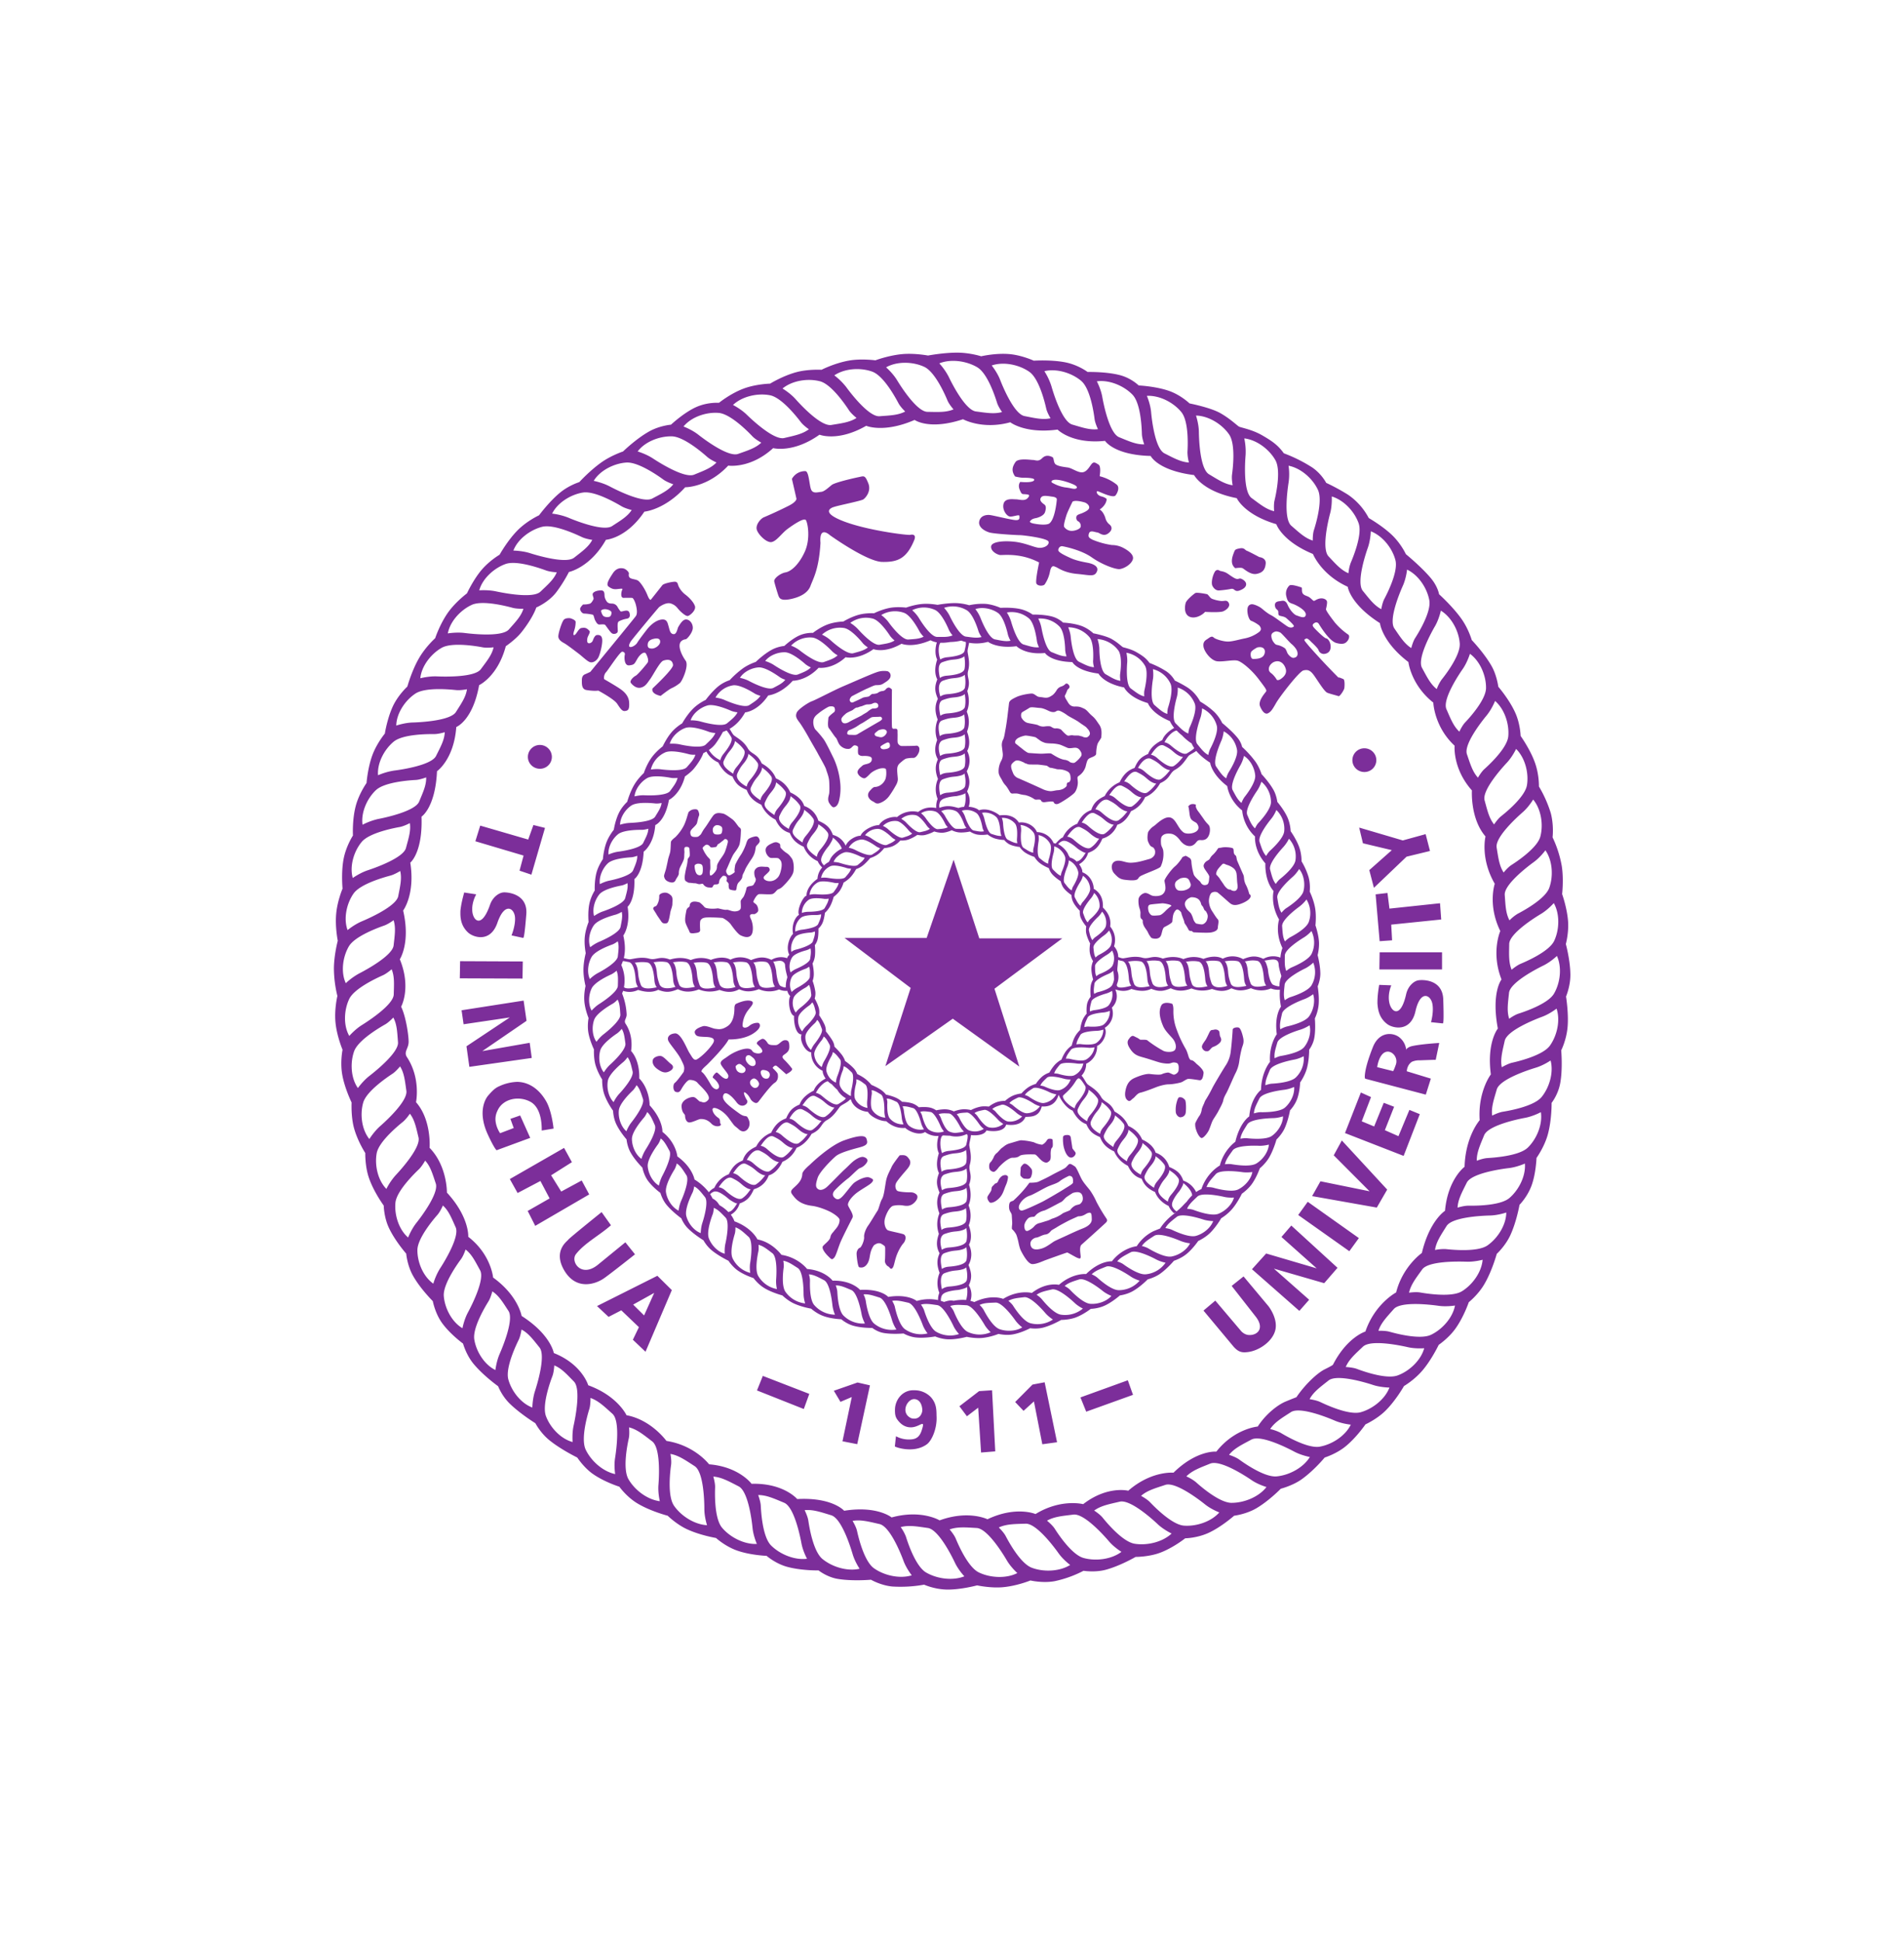<svg xmlns="http://www.w3.org/2000/svg" xml:space="preserve" style="fill-rule:evenodd;clip-rule:evenodd;stroke-linejoin:round;stroke-miterlimit:2" viewBox="0 0 154 157"><path d="M48.642 55.029c.138.071.326-.026.405-.117 0 0 .374.024.463-.016.087-.039.183-.125.135-.212-.048-.087-.111-.039-.191-.047a.889.889 0 0 1-.231-.056c-.055-.023-.095-.11-.128-.117-.032-.008-.254-.05-.293-.029-.038.02-.222.174-.244.246-.023.072-.053.275.084.348Zm1.169-1.222s.139-.023.185 0c.046.023.201.174.354.144.154-.03.216-.106.231-.258.016-.152-.161-.167-.161-.167s-.27-.145-.316-.16c-.046-.015-.062-.083-.177-.061-.116.023-.123.031-.153.114-.032.084-.108.274.037.388Zm-.423.563c.055 0 .24-.023.308-.038.07-.015.085.022.115.038.031.015.063.03.178-.03.115-.061.138-.167.015-.244-.123-.076-.085.038-.238-.053-.155-.092-.162-.137-.34-.167 0 0-.084-.069-.137.03-.055.099-.094.274-.055.349.039.077.1.115.154.115Zm3.69 4.593a.3.3 0 0 0 .303-.3c0-.165-.135-.3-.303-.3a.302.302 0 0 0-.303.3c0 .166.136.3.303.3Zm-1.692-3.02c.013.089-.035.123-.097.132-.062.009-.146-.09-.16-.125-.014-.033-.036-.092-.059-.115a.522.522 0 0 0-.169-.08c-.054-.012-.068-.011-.107-.06a.285.285 0 0 1-.07-.183c.001-.067.074-.091.074-.091.049-.031.115-.003.149.012.036.015.227.241.283.287.056.047.145.137.156.223Zm-.426.669c-.039.027-.094.039-.104.007a.646.646 0 0 0-.11-.135c-.026-.026-.097-.052-.084-.148.014-.096.114-.15.114-.15.165-.079.28.042.315.177.034.136-.091.22-.131.249ZM50.54 56c-.05.1-.206.103-.275.103-.067 0-.073-.12-.056-.168.015-.048.156-.122.156-.122.189-.044.226.088.175.187Zm.604-.713c-.071-.039-.332-.244-.426-.291-.096-.048-.185-.128-.242-.174-.056-.046-.192-.108-.249-.103-.055.005-.114.04-.109.168.005.128.056.239.095.25a.84.84 0 0 1 .21.123c.021.032.08.101-.02.169a.888.888 0 0 1-.341.152c-.139.026-.297.076-.421.082-.124.004-.332-.059-.378-.104-.046-.046-.1 0-.149.034-.049.033-.126.067-.107.197.019.13.187.349.341.371.153.021.422-.048.531-.012.11.036.348.231.526.467.178.235.207.274.186.31-.022.036-.213.236-.151.378.06.142.134.21.204.171.071-.038.107-.093.202-.26.096-.166.586-.802.693-.823.106-.022.17-.008.272.137.102.144.256.4.33.429.072.029.255.074.284.086.03.013.139-.149.147-.205.007-.055.014-.214-.027-.228-.042-.015-.09-.043-.125-.039a17.994 17.994 0 0 1-.747-.797c-.12-.147-.144-.158-.071-.185.043-.027.137.092.146.096.009.006.158.148.169.19a.14.14 0 0 0 .163.097c.099-.016.148-.087.145-.188-.002-.101-.062-.195-.112-.202-.048-.007-.215-.171-.28-.239-.066-.067-.085-.101-.031-.141.053-.042.1-.024.121.009.023.034.259.438.449.488.189.051.239-.006.278-.052.039-.046.065-.135.016-.164a1.718 1.718 0 0 1-.333-.301c-.095-.122-.222-.291-.227-.339 0 0 .035-.137.027-.19-.007-.053-.087-.094-.17-.082-.083.012-.132.057-.157.062-.024.005-.073-.064-.131-.098-.059-.034-.119-.037-.156-.089-.037-.054-.007-.147-.034-.154-.027-.007-.251-.09-.305-.047a.28.28 0 0 0-.077.271c.029.117.052.156.15.188.101.031.358.168.343.281-.014.113-.163.038-.231.017-.068-.022-.173-.137-.231-.273-.058-.134-.138-.096-.181-.091-.041.005-.148.007-.138.113.01.106.081.099.085.154.005.056-.007.09.04.104.045.015.119.019.169.065.051.046.203.178.184.204-.02.027-.079.046-.149.008Zm-16.2.431c.013-.101.146-.123.146-.123.088-.022.167-.014.167.072 0 .087-.124.173-.204.173-.081 0-.124-.022-.109-.122Zm-.771-1.383c.1-.01.146-.02.125.015-.021.037-.058.207.031.207.09 0 .215-.005.23.005.016.01.057.072.084.175.026.104.041.217 0 .279-.042.062-1.154 1.414-1.154 1.414s-.074.035-.125.057c-.052.02-.089.056-.089.154s-.006.227.115.248c.12.02.235.025.302.015 0 0 .397.212.475.33.08.119.126.196.199.186.073-.01.119-.026.105-.227-.016-.201-.194-.31-.261-.356a8.294 8.294 0 0 0-.36-.216c-.032-.016-.012-.134.036-.181.047-.046.355-.527.412-.521.058.006.074.046.062.087-.01.042-.02.274.115.259.136-.015.131-.042.205-.166.072-.124.182-.196.218-.129.037.068.079.176.037.232-.042.057-.245.3-.298.326-.052.025-.166.128-.119.185.046.057.141.145.256.114.114-.031.156-.114.229-.212.072-.097.245-.438.333-.469.091-.031.226-.047.246.104.027.092-.516.597-.516.597s-.068.129.203.191c0 0 .199-.159.277-.195a.957.957 0 0 0 .209-.13c.062-.051.235-.443.146-.567-.089-.124-.167-.294-.151-.407.016-.114.125-.13.156-.135.032-.004.177-.17.177-.288 0-.119-.088-.217-.177-.212-.089.005-.161.144-.188.185-.026.042-.041.197-.126.186-.083-.01-.093-.098-.119-.186-.026-.087-.037-.185-.151-.185-.117 0-.273.088-.407.263-.136.175-.21.278-.241.33-.031.052-.125.114-.177.103-.053-.01-.016-.087.015-.139.032-.052.7-.857.721-.872.021-.015.177-.129.297-.088.121.042.151.103.204.16.052.058.172.165.224.155.053-.011.215-.145.178-.253-.037-.108-.161-.227-.235-.283a.569.569 0 0 1-.183-.227c-.021-.072-.03-.109-.109-.103-.079.005-.266.046-.297.087-.031.041-.283.357-.283.357s-.026.066-.094-.104c-.068-.171-.193-.351-.251-.376-.057-.026-.104-.026-.162-.047-.057-.021-.067-.072-.057-.118.01-.047-.084-.124-.13-.134-.047-.011-.174-.036-.277.123-.105.16-.178.284-.105.336.073.051.121.072.22.061Zm-1.347 1.368c.069.037.263.186.363.262.101.076.227.204.299.221.071.016.167-.035.213-.138.046-.103.1-.338.089-.44-.01-.101-.068-.115-.129-.111-.061.004-.094.102-.111.145-.016.043-.077.078-.115.059-.037-.019-.029-.102-.012-.151.017-.046.069-.125.048-.152-.08-.095-.133-.088-.207-.078-.072.011-.125.155-.172.176-.047.021-.032-.046-.01-.114a.694.694 0 0 0 .036-.217c-.005-.056-.136-.092-.136-.092s-.114-.017-.165.04c-.05.058-.131.316-.137.407-.007.091.077.146.146.183Zm-1.128 5.756.3.101.344-1.183-.293-.073-.132.368-1.214-.353-.123.396 1.22.362-.102.382Zm.515-2.578a.3.3 0 0 0 .303-.299.303.303 0 0 0-.607 0c0 .165.137.299.304.299Zm5.862-5.735c.13-.023.262-.228.408-.334.146-.107.416-.29.462-.221.046.069.123.471-.031.806-.154.334-.354.494-.485.516-.131.023-.3.153-.285.229.016.076.085.304.108.365.023.061.062.129.293.084.23-.046.446-.145.516-.336.069-.189.214-.418.253-1.087-.039-.456.238-.197.238-.197s.932.669 1.324.677c.393.008.617-.084.809-.548.061-.145-.039-.152-.1-.137-.062.015-1.055-.107-1.663-.334-.608-.228-.353-.35-.261-.373.108-.038.685-.152.738-.19.054-.037.208-.205.124-.41-.085-.206-.1-.183-.246-.152-.148.03-.601.136-.678.197-.078.061-.185.167-.269.175-.085.007-.208.053-.254-.061-.046-.114-.054-.464-.146-.464a.382.382 0 0 0-.339.197s.092.396.115.503c0 0 .008.076-.207.182a10.85 10.85 0 0 1-.608.282c-.085.03-.216.182-.192.304.022.121.245.349.376.327Zm14.967 7.62.731.174-.57.505.117.448.826-.788.593-.144-.11-.426-.578.159-1.104-.325.095.397Zm-19.277-5.891c.078-.069.238-.007.255.036.016.042-.01.108-.039.122a.19.19 0 0 1-.147-.007c-.047-.025-.082-.139-.069-.151Zm-.428.08c.057 0 .199.021.219.031.021.011.036.107.055.139.018.031.053.109.106.107.053-.002.127-.012.149.011.021.022.117.17.165.208.048.037.146.014.152-.044.006-.057-.025-.225.028-.255a.688.688 0 0 1 .199-.067c.061-.01.088-.047.077-.119-.01-.072-.047-.091-.103-.085-.057.006-.113.033-.132.015a.668.668 0 0 1-.078-.116.159.159 0 0 0-.131-.078c-.048 0-.108-.005-.14-.056a.302.302 0 0 1-.053-.128c-.006-.05.009-.147-.083-.149-.091-.002-.181.026-.211.071-.029.045.032.115.011.156-.021.041-.052.097-.094.11a.567.567 0 0 1-.166.018s-.082.075-.076.12c.006.045.049.111.106.111Zm11.284-2.341c.04-.048.081-.062.138-.073.057-.01.204-.057.237-.151.03-.092.03-.163-.018-.195-.048-.034-.127-.095-.091-.162.035-.066.098-.066.283-.037 0 0 .132.007.125.075-.005.068-.053.528-.202.612-.11.048-.354 0-.354 0s-.158-.022-.118-.069Zm.542-1.012c.077-.091.431.03.562.09.131.062.07.107.015.107-.053 0-.1-.022-.246-.038a.983.983 0 0 1-.324-.121c-.017-.014-.007-.038-.007-.038Zm.836.541c.05.015.126.074.115.136-.009.062-.115.107-.17.132-.057.025-.126.037-.147.076-.021.04-.009.112.04.135.048.022.075.093.06.142-.014.049-.131.099-.227.099a.232.232 0 0 1-.189-.101c-.022-.039.033-.217.059-.301.028-.085.152-.336.152-.336.063-.048.257.003.307.018Zm-2.413.759c.122.037.699.069.777.069.076 0 .7.075.723.166.023.092-.123.168-.254.153-.13-.016-.338-.123-.615-.153-.277-.03-.578 0-.585.122-.008.121.146.198.215.213.07.015.509-.068 1 .19 0 0-.1.464-.069.532.032.068.169.068.209.024a.872.872 0 0 0 .137-.336c.039-.174.102-.121.147-.105.046.014.201.143.531.174.331.03.446.084.508-.061.061-.144-.138-.198-.2-.213-.062-.015-.285-.046-.454-.121-.17-.076-.324-.152-.324-.206 0-.053.046-.106.101-.099.053.008.477.092.746.282.27.19.601.304.701.297.1-.008.292-.107.338-.243.046-.138-.17-.259-.262-.305a.628.628 0 0 0-.268-.061 1.999 1.999 0 0 1-.494-.137c-.084-.046-.115-.068-.084-.16.031-.091.161-.022.208-.022.046 0 .146.114.269.031.123-.085.108-.176.045-.229a.295.295 0 0 1-.106-.159c-.016-.061-.07-.183-.147-.222 0 0 .17-.106.177-.265 0 0-.022-.038-.138-.069-.117-.03-.139-.144-.085-.129.053.015.384.183.447.107.061-.077.107-.213.03-.275a1.138 1.138 0 0 0-.431-.212s.046-.251-.031-.296c-.077-.047-.115-.077-.169-.017-.054.062-.116.198-.231.214-.115.015-.269-.107-.376-.122-.108-.015-.232-.03-.301-.075-.069-.047-.039-.168-.093-.191-.054-.022-.154-.068-.254.031-.099.099-.168.045-.23.045s-.377-.053-.446.054c-.07.106-.116.212-.008.364 0 0 .123.031.193.031.069 0 .338 0 .284.069-.053.068-.346.037-.346.037s-.069.068-.015.198c.053.129.061.107.146.114.084.007.13.015.054.099-.077.083-.216.03-.293.03-.077 0-.277-.037-.316.114-.038.152.078.305.154.32.077.015.247-.061.247-.015s.023.114-.1.106c-.123-.008-.57-.122-.654-.129-.085-.008-.231.015-.262.16-.031.144.13.243.254.281Zm10.077 9.121-.3.035.102 1.185.315-.022-.022-.397 1.265-.13-.03-.411-1.28.136-.05-.396Zm-3.642 9.701-.301.24.62.792c.22.297.019.468-.196.449-.105-.009-.18-.093-.18-.093l-.658-.776-.299.252.76.911c.128.145.221.156.365.138.278-.034.615-.262.69-.545.08-.299-.17-.614-.17-.614l-.631-.754ZM44.68 74.46l-.439.441.212.224.263-.239.212 1.084.373-.051-.314-1.517-.307.058Zm-2.811.738c-.031.077-.113.153-.258.113-.284-.129-.104-.492.078-.483.093.003.177.072.199.235a.222.222 0 0 1-.019.135Zm.239-.419a.572.572 0 0 0-.414-.175c-.298-.016-.49.235-.495.486-.001.087.001.171.054.247.113.163.237.202.337.205.239.007.392-.245.284.081-.056.171-.149.219-.281.225a.684.684 0 0 1-.369-.081l-.028.256c-.001.016.472.191.807-.05.125-.088.263-.395.249-.704-.006-.124.015-.313-.144-.49Zm1.22-.153-.498.383.19.253.285-.217.073 1.134.359-.029-.081-1.546-.328.022Zm2.565.159.146.361 1.184-.426-.131-.369-1.199.434Zm7.565-10.827h1.586v-.433h-1.579l-.007.433Zm.987.275c-.106.016-.261.136-.31.354-.142.63-.381.445-.427.203-.043-.223.052-.43.052-.43l-.307-.012c-.017.107-.045.276-.044.469.012.141.032.36.249.524.142.106.594.212.714-.328.124-.546.382-.415.427-.188.041.207-.034.467-.034.467l.297.031c.021.002.028-.128.013-.602-.014-.515-.519-.506-.63-.488Zm-.57 2.133c-.067.191-.074.163-.074.163l-.398-.099s.035-.301.197-.377c.161-.074.342.124.275.313Zm.261-.381c0 .01-.001.015-.003.014-.002-.002-.001-.007.003-.014a.467.467 0 0 0-.191-.324c-.185-.123-.502-.111-.65.259-.135.341-.182.54-.198.655-.016.112-.007.145.01.149l1.526.401.128-.405-.609-.186s.002-.159.131-.241a.465.465 0 0 1 .202-.036c.389-.015.399-.012.399-.012l.089-.427s-.438.025-.683.078c-.094.02-.141.066-.154.089Zm-1.833 2.675.907.91-1.243-.253-.211.375 1.637.29.263-.455-1.148-1.243-.205.376Zm1.638-.484-.344-.152.234-.592-.262-.101-.243.599-.314-.13.235-.613-.257-.116-.402 1.026 1.484.578.409-1.056-.263-.108-.277.665Zm-2.537 1.994 1.294.916.241-.332-1.294-.918-.241.334Zm-.424.556.892.794-1.279-.376-.359.398 1.199 1.054.248-.282-.892-.787 1.273.368.337-.389-1.17-1.069-.249.289Zm-2.594-3.532s-.024.009-.049.096a.71.71 0 0 0-.03.291c.019.076.079.12.119.117.04-.003.12-.024.132-.123.012-.101.009-.294-.022-.321-.03-.027-.064-.075-.15-.06Zm.682-1.168c.045.003.059.003.089-.024s.051-.067.098-.086a.419.419 0 0 0 .174-.113c.042-.057.027-.094.002-.145-.024-.052-.009-.112-.033-.142-.025-.031-.071-.048-.129-.033-.058.015-.076-.015-.125.093 0 0-.051.109-.074.148-.021.039-.1.13-.103.184-.003.054.055.115.101.118Zm.779-4.085c-.034.048-.092.028-.116.021-.024-.006-.028-.024-.039-.024-.013 0-.055 0-.089-.03a.38.38 0 0 1-.083-.096c-.025-.04-.077-.109-.098-.145-.021-.036-.073-.088-.088-.106-.016-.018 0-.072.024-.117.025-.046.126-.149.126-.149.038-.033.069.006.121.019a.475.475 0 0 1 .166.087.219.219 0 0 1 .073.142c.009.051.009.151.018.229.01.079.019.121-.015.169Zm-.749.758a.189.189 0 0 1-.104.115c-.046.015-.161-.016-.174-.018a.268.268 0 0 1-.07-.106.699.699 0 0 0-.055-.139c-.018-.036-.101-.093-.128-.148-.028-.054-.052-.109-.007-.178.047-.069.135-.094.135-.094.196-.003.225.106.238.127.013.021.009.062.044.094.032.033.039.09.063.112.024.02.024.008.055.072.032.063.018.115.003.163Zm-.69-.734c-.082-.003-.113-.075-.122-.123a.136.136 0 0 1 .043-.127c.03-.024.091-.06.091-.06.015-.004.091-.03.158-.01.068.022.08.094.095.124.016.031.025.091-.038.139a.345.345 0 0 1-.227.057Zm-.221.39s-.082.06-.143.124c-.061.063-.116.105-.153.108-.037.004-.176.019-.204-.003a.195.195 0 0 1-.076-.126c-.01-.061-.016-.131.054-.142.071-.012.233-.025.285-.03.052-.007.225.03.237.051.013.021 0 .018 0 .018Zm1.977-.31a1.11 1.11 0 0 0-.073-.206.46.46 0 0 1-.055-.157c-.006-.045-.003-.082-.024-.127a17.307 17.307 0 0 1-.153-.35c-.015-.036-.015-.106-.036-.127-.021-.021-.028-.015-.044-.057-.015-.043 0-.112-.033-.13-.034-.018-.186-.036-.272-.018-.086.018-.088.003-.11.039a.732.732 0 0 1-.116.142.314.314 0 0 0-.079.1c-.022.039-.074.054-.101.078-.028.024-.07.082-.055.124.006.066.147.205.141.262-.007.058-.004.172-.059.194-.055.021-.122.024-.168-.07-.043-.045-.125-.105-.165-.181a1.567 1.567 0 0 1-.06-.305c0-.066-.022-.105-.05-.12-.027-.016-.092-.064-.113-.049-.022.015-.077.024-.07.042 0 0-.089.142-.183.221-.095.078-.269.32-.266.365.004.045.024.111.024.175a.2.2 0 0 1-.076.169c-.061.051-.22.054-.281.024-.061-.03-.122-.075-.184-.054-.061.021-.131.079-.14.151a.625.625 0 0 0 .022.223.423.423 0 0 1 .027.118c0 .03-.009.115.011.142.022.027.053.042.047.076-.006.033.018.105.044.145.023.038.072.102.085.132a.57.57 0 0 0 .088.142c.021.015.095.03.146.018.053-.012.086-.036.108-.106.021-.068.033-.159.076-.183.043-.025.195-.095.202-.143.005-.048.009-.157.042-.22.034-.064.065-.09.095-.082.03.009.089.06.091.091.003.031.059.169.068.199.009.03.006.052.031.082.024.03.076.121.082.139.007.017.04.039.061.03.021-.009.048.036.073.036.024 0 .357.021.443.002.086-.017.163-.051.165-.123.003-.072.037-.169-.002-.21-.041-.043-.083-.113-.135-.194a.502.502 0 0 1-.089-.263c0-.091.031-.184.067-.211a.16.16 0 0 1 .142-.015c.035.018.27.232.307.262.037.031.086.073.187.058.1-.015.278-.091.332-.169.056-.079-.009-.094-.015-.111Zm-2.738-.456c.166-.082.466-.181.497-.233a.736.736 0 0 0 .067-.391c-.01-.086-.051-.108-.058-.186-.005-.065-.009-.157.027-.196.061-.067.144-.064.208-.06.104.008.183.084.245.166.116.156.246.162.307.136.118-.049.104-.148.214-.14.101.009.165-.024.206-.111.039-.082.046-.218-.002-.271-.026-.028-.077-.079-.124-.15-.024-.036-.052-.074-.078-.11-.033-.051-.065-.085-.087-.121-.071-.119-.008-.127-.047-.138-.149-.045-.19.072-.179.061.008-.009.015.046.025.121.007.052.011.114.033.163.032.077.131.098.16.136.168.227-.224.304-.336.227-.225-.155-.208-.642-.701-.203-.067.061-.106.057-.196.189 0 0-.042.155.003.258.076.176.105.08.157.181.02.037.017.068.015.094-.003.067-.071.132-.14.151-.161.044-.322.098-.491.096-.098-.001-.183-.045-.276-.051-.233-.015-.222.223-.123.326.087.092.135.139.255.155.068.008.27.037.332-.014.025-.02.025-.054.087-.085Zm-6.486-3.203c-.081.008-.097-.022-.109-.052-.013-.03.142-.103.152-.109.074-.033.089.024.089.076 0 .051-.048.075-.132.085Zm-.198-.323c-.053-.013-.066-.051-.053-.076.017-.024.096-.081.096-.081.171-.064.217.014.208.057a.19.19 0 0 1-.111.115c-.048.015-.088-.003-.14-.015Zm-.488-.058c-.05.031-.099.018-.178.018-.079 0-.085-.018-.085-.042 0-.024.012-.066.061-.082.048-.014.143-.066.143-.066.046-.024.11-.075.165-.102.055-.027.212-.137.245-.151.034-.015.156-.01.202-.015.045-.007.057.02.067.045.008.024-.049.064-.076.078-.029.016-.496.287-.544.317Zm-.337-.274c-.052-.006-.079-.061-.074-.109.007-.049.098-.122.098-.122.037-.042.15-.083.181-.101.03-.019.079-.067.113-.067s.052-.019.097-.028c.046-.008.12-.051.166-.051a.435.435 0 0 0 .101-.009c.024-.005.07-.042.121-.03.053.012.07.07.049.106-.021.036-.093.036-.125.036-.029 0-.104.051-.134.079-.031.027-.11.065-.138.087-.027.022-.247.124-.302.157-.055.033-.101.058-.153.052Zm1.808.567c-.048.006-.351.009-.372.006a.133.133 0 0 1-.082-.073c-.012-.036-.003-.168-.006-.235-.004-.067.012-.121-.04-.127-.052-.006-.091.021-.101-.044-.01-.067-.002-.949-.002-.949s-.056-.061-.093-.048a.112.112 0 0 0-.066.048.123.123 0 0 1-.084.039.218.218 0 0 0-.11.043c-.015.017-.106.033-.133.029-.029-.003-.064.043-.093.061-.027.018-.122.015-.171.042-.048.028-.195.091-.217.103-.021.012-.055.021-.079-.003s-.046-.064.028-.142c0 0 .311-.163.391-.196.079-.034.17-.079.207-.084.037-.007.123.008.194-.037.069-.045.17-.097.189-.178.018-.082-.037-.124-.071-.139a.54.54 0 0 0-.284.027c-.128.042-.62.26-.853.359-.232.1-.684.339-.779.372-.094.033-.354.205-.387.293-.034.087-.01.136.07.242.079.105.211.337.251.41.039.072.173.299.213.374.039.076.189.332.209.398.017.067.075.191.081.318.007.126.007.25-.002.305-.01.053-.052.153.005.241.058.087.092.108.116.102.026-.005.098-.024.132-.175a1.34 1.34 0 0 0 .025-.467 1.957 1.957 0 0 0-.16-.589c-.082-.166-.193-.399-.256-.489a2.487 2.487 0 0 0-.205-.242c-.034-.033-.064-.13-.057-.214.005-.085.048-.135.118-.19a1.64 1.64 0 0 1 .269-.178c.043-.013.128-.018.147.021.017.039.024.093-.013.12-.036.028-.14.107-.14.142 0 .036-.03.209.012.261.043.051.143.208.175.238.03.03.045.093.082.16a.284.284 0 0 0 .184.123c.044.004.078.01.115-.018.037-.026.068-.081.113-.069.046.012.074.023.07.067-.002.042-.011.147.016.168.027.021.06.037.11.033.05-.003.211-.003.22.061.009.064-.019.1-.071.124-.051.024-.131.027-.168.063-.037.036-.143.108-.116.187.028.079.126.133.168.13.043-.003.101-.07.162-.13a.621.621 0 0 1 .227-.115c.042-.012.15-.02.159.019a.583.583 0 0 1-.009.232.323.323 0 0 1-.101.145.28.28 0 0 1-.169.069c-.045 0-.082.046-.121.088-.041.042-.077.109-.037.181.039.072.106.094.13.109.024.015.061.056.138.033a.504.504 0 0 0 .251-.184c.073-.103.129-.197.146-.23.019-.033.077-.118.071-.208-.006-.09-.025-.218-.01-.287.016-.069.052-.096.095-.132.043-.036.095-.082.138-.091a.867.867 0 0 1 .15-.015c.039 0 .054 0 .088-.031.034-.03.052-.069.067-.099.015-.03.028-.106.009-.136-.018-.03-.033-.048-.083-.042Zm3.938 10.419c.073-.007.124-.09.105-.126-.018-.036-.076-.091-.081-.119-.002-.029-.028-.188-.036-.246-.007-.058-.029-.086-.116-.079-.088.007-.084.05-.084.079 0 0-.008.145.033.274.04.131.105.224.179.217Zm-1.283.462c.018.022.058.072.102.072.044 0 .132.026.161-.046.029-.072.04-.155.008-.203-.034-.047-.14-.169-.202-.119 0 0-.073.065-.069.101.003.036-.019.174 0 .195Zm-.692-.101c.049.012.14-.118.14-.118.168-.178.288-.239.343-.239.055 0 .124 0 .184-.047.058-.047.336-.039.383-.036.048.004.129.137.216.184.087.047.12.011.161-.028.039-.041.021-.156.025-.203.003-.047.007-.101.036-.127.029-.024.015-.125.015-.176 0-.051-.051-.048-.085-.048-.032 0-.053.023-.072.055a.273.273 0 0 1-.11.097.61.61 0 0 1-.208-.061 1.541 1.541 0 0 0-.325-.051c-.04 0-.191.051-.293.079-.102.03-.15.088-.186.109-.037.022-.099.105-.131.13a.25.25 0 0 0-.078.097.52.52 0 0 1-.076.131c-.022.017-.048.047-.044.129.003.084.059.112.105.123Zm-12.55-6.302c.183-.53.425-.37.445-.14.017.21-.088.46-.088.46l.294.064c.019.004.042-.124.08-.596.042-.514-.461-.561-.572-.556-.108.005-.275.106-.347.316-.213.611-.43.401-.448.155-.018-.226.1-.421.1-.421l-.305-.047c-.027.105-.075.27-.095.461-.003.142-.008.362.191.549.127.121.565.277.745-.245Zm14.465 6.404c.127-.007.099.137.101.17.004.033-.157.119-.233.17-.077.051-.435.259-.527.307-.09.046-.478.231-.536.231-.06 0-.099-.065-.055-.158a.458.458 0 0 1 .251-.217c.085-.022.352-.185.48-.24.127-.053.222-.076.292-.133.069-.058.227-.13.227-.13Zm.347.535c.018.109-.041.148-.059.17-.018.021-.084.024-.131.047a.366.366 0 0 0-.121.104c-.018.026-.081.04-.186.087a.858.858 0 0 1-.257.134c-.04.01-.061.032-.141.058-.082.024-.154.05-.201.06a.246.246 0 0 0-.136.088c-.048.053-.143.111-.176.111s-.058-.018-.069-.105c-.011-.086.062-.183.099-.216.036-.033.109-.037.138-.037.03 0 .055-.057.107-.089a.482.482 0 0 1 .156-.069c.045-.007.377-.191.425-.213.047-.021.094-.087.127-.116.033-.028.173-.116.173-.116.164-.05.233-.006.252.102Zm.23.56c.004.133-.15.206-.252.244-.102.04-.3.131-.376.167-.078.037-.242.108-.311.144-.07.037-.194.146-.322.186-.127.039-.26.046-.288-.085-.03-.129.109-.19.149-.19.04 0 .15-.068.223-.077.073-.006.12-.061.139-.086.018-.026.095-.062.15-.097.054-.037.216-.123.285-.159.069-.036.259-.119.259-.119.15 0 .183-.069.26-.087.076-.019.08.025.084.159Zm-1.345-.95c-.058.029-.201.029-.234.029 0 0-.048.069-.12.155a3.109 3.109 0 0 1-.289.3c-.026.011-.077.018-.092.058a.304.304 0 0 0-.003.173c.018.058.054.083.058.137.003.054.011.162.011.202 0 .04-.019.141 0 .152a.524.524 0 0 1 .102.133c.018.041.037.115.048.16.011.043.032.18.077.262.044.084.171.323.281.326.109.004.277-.08.336-.1.059-.022.534-.193.548-.193.015 0 .227.127.264.138.037.011.073.033.077-.025.002-.058-.045-.252.021-.311.066-.058.578-.517.622-.563.043-.047.025-.076-.008-.123a4.23 4.23 0 0 1-.237-.401 1.716 1.716 0 0 0-.165-.292c-.047-.062-.15-.175-.204-.271-.055-.098-.128-.296-.176-.329-.048-.032-.109-.075-.138-.062-.03.015-.049.047-.092.087-.044.04-.219.116-.347.188-.128.072-.281.142-.34.17Zm4.174-2.743c.011-.093-.176-.234-.176-.234-.036-.039-.094-.095-.133-.095-.04 0-.067-.076-.076-.109-.01-.033-.035-.12-.067-.175a2.895 2.895 0 0 1-.226-.483 1.28 1.28 0 0 1-.086-.492c.004-.124-.028-.166-.028-.166s-.186-.07-.268.024c-.104.173-.022.401.036.538.057.135.199.259.253.331.056.073.093.188.053.263-.04.076-.214.07-.294.036a3.031 3.031 0 0 1-.411-.268c-.017-.022-.148-.015-.169-.015-.021 0-.046-.031-.086-.049-.039-.018-.079-.042-.103-.048-.025-.007-.064.015-.092.055-.027.039-.099.095.006.258.103.164.199.191.342.231.144.039.33.105.424.13.096.023.212.035.263.017.052-.017.074-.03.147-.011.073.017.064.129.058.192-.006.064-.092.113-.125.107-.034-.005-.105-.053-.143-.053a.493.493 0 0 0-.159.043c-.05.021-.204.005-.297-.006s-.253.039-.395.103c-.143.065-.198.179-.225.321-.028.14.01.216.065.249.055.032.078-.022.126-.054.05-.033.105-.13.188-.147.081-.016.323-.108.389-.135.066-.027.225-.076.33-.076.104 0 .286-.038.324-.055.039-.016.115-.071.154-.08.039-.011.225.021.296.031.072.011.094-.086.105-.178ZM35.168 62.57c.006.015.077.114.101.151.024.036.046.072.098.072.052 0 .077 0 .098-.057.022-.058.037-.154.049-.223.012-.07.052-.142.052-.218 0-.075.021-.16-.04-.214-.061-.054-.132-.094-.248-.042 0 0-.051.03-.045.057a.427.427 0 0 1-.031.178c-.024.052-.036.079-.07.088-.034.009-.061.042-.047.072.016.031.077.121.083.136Zm14.736 2.862c-.046-.022-.159 0-.159.051s-.027.387-.046.528a.812.812 0 0 1-.118.357c-.072.108-.319.522-.353.595a3.365 3.365 0 0 1-.158.283c-.028.039-.046.097-.046.097s-.055.114-.061.156a.383.383 0 0 1-.056.158c-.027.03-.103.172-.109.196a.395.395 0 0 0 .024.166c.025.084.095.214.147.203.052-.013.14-.125.174-.197.033-.072.07-.196.098-.248.027-.051.107-.163.146-.241.04-.079.105-.19.12-.263.015-.072.042-.12.085-.199.043-.078.171-.384.221-.483a.926.926 0 0 0 .099-.306 2.76 2.76 0 0 1 .068-.343c.025-.076.055-.133.034-.242-.022-.109-.065-.247-.11-.268Zm-18.19 2.22-.247.086.084.232-.345.131s-.104-.142-.117-.331a.471.471 0 0 1 .047-.23c.134-.32.562-.4.86-.221.3.194.257.715.265.714l.298-.049s-.043-.444-.19-.696c-.196-.337-.466-.482-.731-.486a1.174 1.174 0 0 0-.457.112c-.098.042-.17.11-.283.242-.015.019-.294.346-.003.977.166.361.222.399.222.399l.851-.313-.254-.567Zm12.105 2.11c.117-.109.131-.22.186-.344.055-.121.055-.216.055-.216-.036-.068-.116-.036-.146-.022a.28.28 0 0 0-.102.127c-.011.043-.055.065-.07.065-.014 0-.036.037-.069.064-.033.03-.029.073-.036.106-.008.032-.051.086-.088.148-.037.061.026.137.044.159.018.021.109.021.226-.087Zm-11.864-3.948-1.199.21 1.119-.766-.074-.512-1.57.245.051.354 1.17-.173-1.097.73.073.52 1.579-.225-.052-.383Zm-.175-2.058-1.586-.007-.008.434 1.587.006.007-.433Zm2.84 7.409-.244-.304-.693.566c-.423.345-.704-.078-.558-.266.222-.285.607-.481.886-.732l-.236-.332s-.817.656-.846.7c-.029.042-.372.27-.119.741.309.568.825.376 1.029.231.203-.144.781-.604.781-.604Zm-1.349-1.868-.518.28-.256-.411.526-.332-.198-.361-1.373.788.197.353.577-.304.233.441-.555.317.191.377 1.366-.795-.19-.353Zm4.369-7.759a.282.282 0 0 0 .03.114c.015.021.004.079-.017.106-.021.027-.021.073-.086.085-.064.012-.116.015-.125.057a.943.943 0 0 1-.071.214c-.027.04-.073.085-.076.115-.003.03.012.166-.003.193-.015.027-.04.06-.134.067-.096.006-.169-.049-.223-.04-.055.01-.205-.042-.226-.036a.883.883 0 0 1-.19.006c-.065-.006-.119-.015-.141-.039a.652.652 0 0 0-.125-.118c-.025-.006-.217-.072-.248.064 0 0 .007.039-.024.057a.133.133 0 0 0-.064.099c-.009.052-.043.202-.021.284.021.082.104.224.106.248.003.024.056.036.117.027.06-.009.153-.009.15-.082-.004-.072-.013-.226.015-.253.027-.028.037-.048.116-.06.079-.012.41.002.442.012a.634.634 0 0 1 .191.144c.035.049.177.251.256.291.079.038.168.066.238.026.07-.039.076-.148.076-.208a.612.612 0 0 0-.039-.205c-.021-.048-.052-.103-.025-.13.028-.027.074-.015.101-.018.028-.003.094-.049.098-.085a.23.23 0 0 0-.043-.151c-.037-.042-.092-.054-.076-.093.015-.039.082-.166.138-.175.055-.009.289.018.348-.006.057-.024.088-.082.122-.106.034-.024.061-.013.14-.091.08-.078.226-.235.257-.346.03-.112.009-.297-.037-.357-.046-.061-.064-.091-.125-.132a.665.665 0 0 1-.159-.14c-.015-.03.006-.084-.031-.105-.036-.021-.076-.051-.158-.015-.083.036-.193.084-.189.187.003.103.085.184.128.193.042.009.179-.012.208.019.027.029.097.063.061.253-.037.19-.086.226-.138.268a.259.259 0 0 1-.223.04c-.073-.024-.107-.07-.073-.113.033-.041.137-.116.141-.159.002-.043-.022-.084-.086-.082-.064.003-.172-.024-.242.028-.069.051-.064.109-.061.148Zm-2.79 11.173-.277-.274.533-.296-.256.57Zm-1.191-.237.292.274.322-.166.446.426-.153.318.32.304.666-1.56-.366-.362-1.527.766Zm1.842-5.944c.094-.051.109-.123.029-.181-.081-.058-.183-.195-.263-.202-.081-.007-.19.043-.197.108 0 0-.037.109.11.218.145.108.226.108.321.057Zm10.573-8.452c-.021.017-.092.011-.115-.004-.025-.015-.077-.021-.098-.03-.022-.008-.113 0-.156-.008-.043-.01-.077.006-.119.008-.043.004-.154-.124-.178-.148-.024-.024-.092-.041-.141-.036-.048.006-.09-.027-.125-.046-.033-.017-.116-.008-.165-.002a.269.269 0 0 1-.152-.031c-.033-.021-.195-.041-.268-.06-.074-.017-.133-.088-.154-.13-.021-.042-.018-.121.021-.144.04-.025.16-.093.172-.104.042-.036.174-.005.275 0 .1.006.213.076.263.092.048.015.1.02.14-.006.04-.028.07-.022.11-.007a.956.956 0 0 1 .177.106c.052.039.227.121.306.182.079.059.159.102.182.132.025.031.064.061.081.124.015.063-.034.093-.056.112Zm-.161.479a.615.615 0 0 1-.165.169c-.043.022-.12-.012-.12-.012s-.03-.036-.115-.057c-.142-.009-.328-.144-.361-.16-.034-.015-.175.003-.247.003-.074 0-.267-.015-.316-.018-.049-.003-.156-.096-.195-.126-.039-.03-.147-.118-.147-.118s-.03-.043.027-.103c.059-.061.205-.092.224-.094.036-.003.241.033.262.045.021.013.086.063.123.088.036.024.073.036.104.048.03.012.097.016.165.019a.934.934 0 0 1 .212.027c.05.014.152.063.203.084.052.022.153-.006.199-.003.045.003.083.019.122.078.04.061.04.094.025.13Zm-.327.668c-.028 0-.043.039-.04.072.003.033-.045.063-.08.087a.36.36 0 0 1-.159.04c-.06.006-.112.024-.173.024a.549.549 0 0 1-.209-.058 33.285 33.285 0 0 0-.607-.271.222.222 0 0 1-.132-.133c-.018-.045-.055-.124-.046-.187.01-.063.11-.121.11-.121.083-.024.159.024.193.036.034.012.04.03.058.03.018 0 .049.025.095.028.046.003.183.003.213.003.031 0 .2.024.224.027.024.003.073.055.103.055.031 0 .083.018.107.02.024.004.047.021.108.018a.482.482 0 0 1 .22.058c.054.033.067.075.072.154.008.078-.03.118-.057.118Zm.599-1.685c-.087-.072-.125-.148-.209-.184-.081-.036-.113-.052-.228-.049-.117.004-.162-.09-.192-.141-.032-.052-.07-.109-.054-.142.02-.033.047-.103.059-.133.012-.03.079-.054.049-.111-.031-.058-.076-.067-.101-.04 0 0-.04.042-.095.058a.209.209 0 0 0-.11.075c-.014.021-.063.111-.131.154-.067.042-.109.069-.214.051-.104-.018-.119-.006-.167-.036-.049-.03-.083-.064-.133-.064-.049 0-.262.028-.393.091-.132.063-.174.097-.181.157-.006.06-.03.247-.039.329a6.6 6.6 0 0 1-.048.323c-.016.079-.032.206-.059.259a.292.292 0 0 0-.034.178l.021.17a.318.318 0 0 1-.042.202.549.549 0 0 0-.061.293c.009.078.07.154.086.19a.51.51 0 0 0 .091.133c.033.036.083.121.103.157.022.036.038.048.068.048.03 0 .098-.009.156.006a.87.87 0 0 0 .167.033.69.69 0 0 1 .215.091c.03.024.051.027.083.024.03-.003.084-.006.097.012.012.018.024.064.11.051.085-.012.208-.027.217 0 .009.028.042.07.119.04.077-.03.37-.22.418-.29.05-.069.08-.19.073-.268-.005-.079-.023-.113.019-.143a.432.432 0 0 0 .178-.235c.033-.129.042-.187.107-.217.063-.03.161-.055.161-.115 0-.06.01-.163.031-.232.021-.07.1-.146.1-.191 0-.045.028-.19-.051-.305-.08-.114-.101-.157-.186-.229Zm-3.523 7.664 1.684 1.211-.629-1.969 1.716-1.274h-2.1l-.65-1.99-.682 1.979h-2.078l1.673 1.264-.64 1.98 1.706-1.201Zm-5.313 1.195c.037.029.08.058.065.116-.014.057-.087.086-.168.043-.08-.043-.08-.151-.08-.151.095-.109.146-.036.183-.008Zm.102-.26c.066-.029.088 0 .153.051.066.051.089.144.051.188-.036.043-.131.035-.204-.073-.073-.108 0-.166 0-.166Zm.307.729c-.015.059-.052.088-.103.088s-.131-.073-.124-.145c.008-.072.088-.094.088-.094.059-.014.154.094.139.151Zm.102-.367c.242.014.175.202.117.216-.058.015-.132 0-.167-.108-.037-.108.05-.108.05-.108Zm-2.076-.268c.073.151.103.195.066.319 0 0-.161.23-.22.273-.058.043-.051.21.023.231.073.022.102 0 .145-.079.045-.08.147-.224.206-.224.058 0 .153.015.204.08.051.064.358.318.264.426-.095.108-.161.043-.198.043-.036 0-.102-.101-.168-.115-.066-.015-.322.064-.308.245.016.18.089.173.089.231 0 .058.029.166.109.166.081 0 .235-.087.285-.087.052 0 .161 0 .271.116.109.115.29.061.23 0-.021-.02.01-.1-.048-.141-.19-.126-.153-.277-.146-.223-.01-.082.236-.007.411.233.172.237.104.148.254.281.155.138.318-.059.251-.233-.072-.18-.063-.043-.244-.173-.298-.215-.463-.348-.4-.474.05-.101.202.019.332.193.135.18.32.027.261-.056-.055-.079-.145-.302.013-.143.054.055.076.124.108.155.101.092.143.059.171.025.036-.043.305-.411.409-.475.103-.065.086-.189.078-.224-.006-.037-.13-.153-.13-.153s.051-.086.102-.051c.051.036.242.21.242.21s.182-.087.146-.145a1.993 1.993 0 0 0-.183-.21c-.052-.05-.081-.086-.029-.129.051-.043.146-.08.146-.21s-.03-.173-.117-.167c-.088.008-.146.124-.227.124-.08 0-.169.007-.205-.051-.036-.058-.095-.13-.153-.101-.058.028-.154.087-.11.13.044.044.176.159.11.209-.066.051-.205.015-.234-.036-.03-.05-.088-.079-.226-.05a1.145 1.145 0 0 0-.403.188c-.095.072-.212.116-.161.21.051.093.183.223.183.281 0 .057-.036.094-.109.057-.074-.035-.162-.151-.19-.144-.03.007-.125.116-.088.138.037.021.183.165.146.245-.037.08-.139.036-.198-.065-.057-.101-.167-.289-.226-.325-.059-.036.072-.137.131-.194.059-.059.447-.449.541-.636 0 0 .352.02.614-.144.263-.167.169-.276.125-.276a.324.324 0 0 0-.212.073c-.073.064-.175.072-.175-.008a.67.67 0 0 1 .109-.339c.08-.123.234-.245.095-.282-.139-.036-.358.072-.358.072s-.052.009-.052.115c0 .11-.014.341-.167.449-.154.108-.242.08-.315.072-.073-.007-.234-.094-.321-.064-.089.028-.227.085-.198.172.03.087.096.087.204.094.11.007.366-.007.249.174-.116.181-.357.39-.423.405-.067.013-.103-.073-.169-.174-.065-.101-.212-.506-.366-.491-.153.014-.211.108-.159.202.051.094.24.304.313.455Zm.345-4.895c.003-.043.077-.055.077-.055.055 0 .095.006.116.043.021.036.018.16.003.202-.015.042-.064.066-.123.03-.058-.036-.076-.178-.073-.22Zm.278-.529c.056-.026.102.027.12.051.018.025.107.004.137 0 .03-.002.04-.068.064-.075.025-.006.092-.07.113-.081.021-.012.043-.057.082-.042.041.015.047.039.047.066 0 .027-.043.175-.074.254-.03.078-.119.184-.143.229-.025.045-.059.088-.059.148s-.017.097-.064.151c-.045.054-.082.075-.101.072-.017-.003-.024-.088-.009-.133.017-.045-.002-.214.004-.247.005-.033-.043-.063-.083-.115a.873.873 0 0 1-.11-.193c-.006-.03.076-.085.076-.085Zm.183-.407c.01-.064.077-.091.077-.091.071-.012.119.013.147.043.027.03.015.135-.009.165-.025.031-.126.031-.165.016-.04-.016-.059-.07-.05-.133Zm-1.096 1.346c.125.039.15-.039.161-.066.013-.027.08-.112.074-.157a.366.366 0 0 1 .037-.161c.017-.035.079-.15.091-.198.013-.048.007-.1.013-.157.006-.058-.025-.142.036-.151.061-.009.092.018.092.051 0 .034.018.163 0 .193s-.046.052-.046.085c0 .033-.015.127-.027.172a2.102 2.102 0 0 0-.046.232c0 .03-.009.112.027.133.036.021.059.042.092.042.034 0 .098.012.141.012.042 0 .083.03.128.022.046-.01.068-.018.082.006a.18.18 0 0 0 .135.078c.07.003.089.009.104-.021s.021-.051.058-.055c.037-.002.073 0 .092-.024.018-.024 0-.078.051-.135.052-.058.052-.067.101-.058.048.009.055.046.055.076s-.015.051-.003.063c.012.012.053.048.049.078-.003.031-.003.109.03.127a.395.395 0 0 0 .128.024c.015 0 .032.006.041-.054.008-.06.021-.118.055-.151.033-.033.091-.096.091-.145 0-.048.05-.117.068-.169.018-.051.079-.145.115-.202.037-.057.093-.127.122-.211.032-.084.026-.16.047-.191.021-.029.097-.084.088-.138-.009-.054-.043-.113-.103-.106-.061.007-.172.045-.196.082-.024.036-.034.072-.049.118a1.508 1.508 0 0 1-.116.247 1.834 1.834 0 0 0-.156.272c-.003.03-.028.153-.012.169.015.014-.055.06-.083.075-.028.015-.073.048-.112-.018-.04-.067-.019-.093.005-.148.025-.054.098-.232.141-.314.042-.081.156-.193.177-.311.021-.117.025-.226.027-.283.004-.058.007-.086-.036-.115-.042-.03-.101-.152-.19-.215-.088-.063-.177-.13-.234-.138-.059-.01-.172-.04-.245.06-.074.099-.137.212-.207.305-.071.093-.084.154-.123.184-.04.03-.037.045-.116.045-.08 0-.113-.015-.125-.078-.012-.064.009-.088.039-.124.031-.036.11-.099.127-.151.013-.051.029-.136.048-.178.018-.043 0-.091-.019-.133-.018-.042-.067-.042-.125-.033-.058.009-.128.063-.128.096 0 .034-.006.015-.006.015s-.043.178-.105.3a1.15 1.15 0 0 1-.213.29c-.05.038-.104.087-.111.117-.006.03-.006.202-.021.266-.015.063-.046.138-.057.205-.013.066-.029.136-.044.202-.015.067-.061.178-.052.205.009.027.012.103.138.142Zm3.602 8.19c.226.029.468.153.468.153s.205.108.233.194c.008.145-.109.246-.139.289-.029.043-.079.073-.094.159-.016.087-.161.181-.191.231-.029.051.051.167.139.252.088.088.096.088.146.037.051-.05.103-.26.169-.411.065-.152.299-.607.299-.607.037-.087-.117-.268-.117-.326 0-.057.059-.158.183-.267.125-.108.358-.224.416-.289.059-.066.052-.087-.051-.13-.102-.043-.314.073-.388.13-.072.058-.197.239-.292.34-.095.101-.145.094-.204.043-.057-.051-.065-.115.007-.195a3.14 3.14 0 0 1 .322-.29c.066-.042.249-.244.307-.266a.342.342 0 0 0 .169-.13c.058-.079.006-.13-.074-.152-.08-.021-.22.073-.278.124-.058.049-.139.136-.205.194-.065.058-.379.383-.446.441-.066.058-.161.101-.227.05-.065-.05-.057-.122-.006-.281.051-.158.358-.463.46-.549.103-.087.388-.166.607-.224.219-.058.198-.122.169-.217-.03-.093-.191-.093-.571.043-.38.138-.87.622-.87.622s-.176.144-.183.223c-.006.167-.117.261-.219.355-.102.093-.072.123.015.231.087.108.219.194.446.223Zm1.322.788c.008.094-.072.267-.109.275-.037.007-.081.079-.081.144 0 .065.015.166.015.166s.022.173.051.181c.03.007.132.035.213-.101.08-.138.029-.268.16-.455.102-.074.161-.058.212-.022.052.036.073.036.073.108 0 .072 0 .238-.007.297-.008.057.036.129.081.151.043.022.058.086.101.05.045-.036.051-.129.096-.274.044-.144.131-.296.19-.361s.087-.202-.007-.231c-.095-.03-.322-.072-.38-.095-.059-.021-.125-.165-.074-.324.052-.159.132-.275.198-.297a.684.684 0 0 1 .259-.008c.067.011.171.028.271-.064s.112-.181.05-.225c-.061-.045-.1-.045-.185-.045-.086 0-.248-.014-.286-.037-.038-.024-.069-.116-.033-.194.036-.078.238-.303.278-.352.041-.05.126-.153.057-.254-.069-.102-.111-.111-.243-.099 0 0-.176.224-.205.296-.029.073-.109.195-.139.347-.029.151-.05.375-.102.462-.052.087-.081.253-.118.303-.036.051-.189.311-.233.369-.043.058-.11.195-.103.289Zm-3.281-.396s-.023-.074-.092-.168a.474.474 0 0 0 .223-.283c.181-.066.266-.152.361-.361a.55.55 0 0 0 .375-.35c.23-.064.341-.335.348-.344.268-.113.35-.35.359-.355.258-.101.371-.349.38-.353.26-.115.228-.257.382-.344.177-.098.261-.252.33-.338.042-.054.18-.097.261-.187.007 0 .015.006.022.006.04.157.222.293.43.307.059.117.298.237.462.237.1.088.255.189.483.17.067.073.339.208.499.104a.518.518 0 0 0 .342.1c-.057.191-.038.347.008.437-.025.083-.095.309.003.503-.078.199-.062.307.014.492-.047.106-.105.263-.004.526a.732.732 0 0 0-.013.517c-.032.102-.099.286.017.49-.022.072-.109.212.002.498a.65.65 0 0 0-.007.505.446.446 0 0 0-.033.183 1.114 1.114 0 0 0-.539.023s-.218-.184-.722-.103c0 0-.178-.207-.712-.177 0 0-.208-.247-.695-.233 0 0-.19-.26-.646-.296 0 0-.218-.291-.649-.358 0 0-.229-.32-.607-.39 0 0-.135-.293-.582-.458Zm.399 1.305a.689.689 0 0 1-.446-.369c-.081-.172.036-.554.055-.618.019-.063.017-.166.017-.166.121.042.211.132.331.24.121.107.061.545.041.665-.019.12.002.248.002.248Zm-.554-1.54a.957.957 0 0 0-.223-.172c-.018-.025-.031-.047-.056-.078a.395.395 0 0 0-.12-.092.784.784 0 0 0-.062-.109l.032-.03c.07-.048.103-.041.129-.037.078.008.218.105.315.192.014.012.2.138.214.1-.035.048-.082.142-.158.197-.021.015-.046.021-.071.029Zm-.075.802c-.027.122-.016.253-.016.253-.177-.047-.338-.217-.403-.392-.064-.175.075-.547.099-.609.023-.061.027-.159.027-.159.111.044.19.134.297.245.108.109.024.542-.004.662Zm-.585-.519c-.037.118-.039.25-.039.25-.173-.064-.317-.248-.364-.429-.048-.18.127-.537.157-.596.028-.059.042-.156.042-.156.106.054.176.151.273.271.096.119-.03.543-.069.66Zm-.535-.564c-.05.114-.064.246-.064.246-.165-.081-.29-.279-.319-.463-.03-.184.18-.522.215-.578.034-.056.058-.152.058-.152.1.065.16.169.244.298.084.128-.083.536-.134.649Zm-.562-.388c-.159-.093-.268-.3-.283-.486-.015-.186.221-.506.261-.56.038-.053.069-.146.069-.146.095.072.146.18.221.314.072.135-.126.529-.185.638a.98.98 0 0 0-.083.24Zm-.442-.676c-.149-.105-.241-.319-.241-.506.001-.186.262-.487.304-.537.044-.049.083-.141.083-.141.088.08.131.192.193.331.063.141-.168.517-.235.622a1.015 1.015 0 0 0-.104.231Zm-.381-.698c-.139-.119-.21-.342-.191-.528.017-.184.307-.46.355-.506.047-.045.094-.132.094-.132.081.087.112.203.161.348.05.145-.217.499-.294.596-.077.098-.125.222-.125.222Zm-.324-.737c-.127-.13-.179-.356-.145-.541.033-.182.342-.433.392-.475a.612.612 0 0 0 .106-.122c.071.093.092.211.128.359.038.148-.254.479-.339.569-.085.091-.142.21-.142.21Zm-.247-.753c-.113-.142-.142-.373-.091-.553.049-.178.376-.399.43-.435a.668.668 0 0 0 .114-.113c.062.1.072.22.093.37.021.152-.296.454-.387.535-.091.083-.159.196-.159.196Zm-.244-1.331c.063-.174.41-.373.468-.406.057-.032.124-.104.124-.104.057.103.059.224.07.376.013.152-.332.431-.43.506-.099.078-.175.186-.175.186-.106-.149-.121-.381-.057-.558Zm-.065-.792c.079-.167.44-.331.5-.357a.681.681 0 0 0 .132-.092c.044.108.036.228.032.38-.003.154-.37.397-.473.463-.105.067-.191.166-.191.166-.09-.158-.08-.39 0-.56Zm0-.797c.092-.16.462-.293.523-.315.061-.021.138-.081.138-.081.037.113.018.231.002.382-.017.153-.397.366-.507.422a.925.925 0 0 0-.201.151c-.076-.166-.048-.397.045-.559Zm.056-.8c.106-.152.494-.255.558-.272a.726.726 0 0 0 .148-.069c.027.114-.001.231-.03.38-.029.152-.434.333-.549.381a.987.987 0 0 0-.218.134c-.063-.171-.017-.4.091-.554Zm.137-.78c.115-.144.502-.216.566-.228.063-.012.148-.059.148-.059.019.117-.019.231-.057.378-.04.148-.45.298-.565.337-.117.04-.223.116-.223.116-.049-.175.015-.399.131-.544Zm.215-.786c.132-.128.526-.151.592-.155.063-.003.155-.038.155-.038.003.118-.047.226-.105.366-.058.142-.485.239-.604.263-.121.025-.237.088-.237.088-.026-.18.064-.394.199-.524Zm.256-.735c.143-.119.544-.115.61-.115.066.001.161-.028.161-.028-.003.119-.064.222-.13.36-.068.137-.509.205-.632.221-.124.016-.246.072-.246.072-.015-.182.091-.389.237-.51Zm.337-.727c.154-.105.546-.062.611-.055.065.008.159-.012.159-.012-.015.117-.083.216-.163.345-.08.13-.518.154-.641.159a.939.939 0 0 0-.247.046c.002-.183.128-.378.281-.483Zm.402-.695c.159-.093.547-.019.611-.007.064.012.161 0 .161 0-.025.116-.1.208-.189.332-.091.123-.527.114-.65.108-.123-.006-.25.028-.25.028.017-.181.156-.367.317-.461Zm.452-.649c.166-.079.548.027.612.044.062.017.159.013.159.013-.035.113-.117.2-.217.314-.099.116-.535.07-.658.054-.122-.016-.252.006-.252.006a.645.645 0 0 1 .356-.431Zm.514-.62c.173-.064.542.075.603.098a.659.659 0 0 0 .159.028c-.044.109-.134.188-.243.293-.109.107-.539.023-.658-.005-.122-.026-.252-.016-.252-.016.047-.175.217-.334.391-.398Zm.559-.569c.179-.053.545.109.605.135a.65.65 0 0 0 .159.037c-.052.107-.148.18-.265.278-.118.1-.548-.011-.668-.045s-.253-.031-.253-.031c.058-.172.239-.32.422-.374Zm.648-.51c.175-.028.499.174.552.208a.583.583 0 0 0 .144.056c-.062.096-.16.155-.282.236-.123.082-.513-.081-.621-.128-.108-.049-.234-.063-.234-.063a.617.617 0 0 1 .441-.309Zm.647-.454c.178-.013.486.21.538.246.05.037.14.067.14.067-.07.089-.174.138-.303.206-.13.07-.51-.119-.614-.175-.105-.056-.23-.08-.23-.08.09-.149.29-.251.469-.264Zm.669-.383c.182.004.472.26.52.302a.641.641 0 0 0 .136.081c-.08.084-.19.123-.328.179-.138.058-.502-.17-.603-.237-.1-.067-.224-.104-.224-.104.106-.141.317-.225.499-.221Zm.689-.373c.186.016.466.307.513.355a.61.61 0 0 0 .132.095c-.088.084-.205.118-.351.171-.147.052-.505-.215-.602-.291-.1-.079-.225-.125-.225-.125a.656.656 0 0 1 .533-.205Zm.802-.242c.186.027.441.337.482.388.042.051.126.105.126.105-.096.077-.216.104-.367.146-.152.043-.488-.247-.58-.331-.093-.084-.214-.139-.214-.139a.675.675 0 0 1 .553-.169Zm.732-.237c.18.047.402.382.438.438a.664.664 0 0 0 .114.116c-.104.068-.226.081-.381.108-.156.025-.459-.299-.542-.392a.93.93 0 0 0-.198-.161.673.673 0 0 1 .569-.109Zm.791-.146c.177.064.364.418.395.476a.632.632 0 0 0 .102.127c-.109.058-.231.06-.389.072-.158.011-.429-.339-.501-.44-.074-.101-.183-.179-.183-.179a.678.678 0 0 1 .576-.056Zm.785-.073c.171.08.327.448.353.51a.69.69 0 0 0 .091.134c-.115.048-.237.039-.395.038-.157-.003-.397-.376-.46-.482a.909.909 0 0 0-.167-.193.673.673 0 0 1 .578-.007Zm.804.008c.161.097.278.472.297.535.02.062.077.142.077.142-.119.033-.24.01-.396-.01-.156-.019-.357-.41-.409-.52-.054-.112-.144-.208-.144-.208a.69.69 0 0 1 .575.061Zm.787.067c.154.107.241.493.255.556a.663.663 0 0 0 .065.148c-.12.026-.24-.004-.394-.034-.155-.029-.324-.434-.368-.548a.932.932 0 0 0-.128-.218c.18-.062.415-.012.57.096Zm.785.139c.142.12.194.512.203.577.008.064.051.153.051.153-.124.015-.239-.027-.39-.07-.151-.044-.282-.462-.315-.58a.91.91 0 0 0-.107-.229.679.679 0 0 1 .558.149Zm.775.208c.13.134.142.53.143.595a.6.6 0 0 0 .035.157c-.123.002-.235-.049-.38-.108-.145-.059-.233-.488-.255-.609a.885.885 0 0 0-.082-.238.672.672 0 0 1 .539.203Zm.755.264c.121.144.098.539.094.604-.003.065.023.159.023.159-.126-.007-.236-.069-.38-.138-.144-.071-.197-.506-.209-.628-.01-.123-.064-.244-.064-.244a.706.706 0 0 1 .536.247Zm.731.336c.111.154.055.546.046.61a.66.66 0 0 0 .01.161c-.127-.016-.234-.086-.374-.166-.141-.081-.16-.519-.161-.642-.002-.123-.046-.248-.046-.248a.72.72 0 0 1 .525.285Zm.148.939s.112.252.602.396c0 0 .084.258.556.455 0 0 .031.076.109.174-.171.093-.268.213-.301.306-.076.04-.286.147-.359.352-.193.083-.261.169-.342.353-.107.039-.257.108-.378.362a.74.74 0 0 0-.378.349c-.095.048-.272.129-.339.352-.066.034-.225.071-.354.348a.657.657 0 0 0-.366.346c-.061.021-.126.096-.184.157-.016-.002-.036-.014-.049-.01a.471.471 0 0 0-.423-.281c-.074-.176-.285-.269-.457-.241-.078-.122-.227-.218-.488-.181-.048-.046-.295-.209-.522-.129-.037-.04-.135-.079-.241-.088h-.019a.462.462 0 0 0-.041-.388c.081-.177.078-.299-.008-.512a.542.542 0 0 0 .011-.514c.117-.212-.003-.479-.004-.49.108-.273-.007-.496-.006-.506.111-.257.01-.509.013-.52.102-.267-.026-.343.021-.513.053-.196 0-.365-.013-.473-.008-.052.022-.142.037-.234.124.021.285.029.479-.024 0 0 .224.176.72.11 0 0 .218.225.721.172 0 0 .134.217.693.23 0 0 .108.221.662.291 0 0 .124.248.648.351Zm.53-.547c.09.163 0 .548-.014.612-.016.063-.006.161-.006.161-.12-.028-.214-.107-.341-.2-.126-.094-.101-.53-.091-.652.01-.123-.02-.252-.02-.252a.681.681 0 0 1 .472.331Zm.199.084a.674.674 0 0 1 .444.365c.079.169-.041.547-.061.609-.02.062-.018.159-.018.159-.117-.036-.206-.122-.324-.224-.119-.102-.061-.536-.04-.658.019-.122-.001-.251-.001-.251Zm.603.717c.034-.12.025-.251.025-.251a.692.692 0 0 1 .431.406c.066.175-.1.54-.128.6-.028.059-.035.157-.035.157-.121-.048-.205-.142-.318-.254-.115-.114-.008-.54.025-.658Zm.596.524c.041-.117.045-.249.045-.249a.676.676 0 0 1 .372.438c.048.179-.137.531-.167.588a.62.62 0 0 0-.047.154c-.109-.057-.181-.156-.279-.276-.098-.123.036-.54.076-.655Zm.593.332a.66.66 0 0 1 .336.465c.034.183-.179.519-.213.574a.579.579 0 0 0-.059.15c-.104-.066-.168-.17-.256-.298-.088-.13.079-.535.129-.647.05-.113.063-.244.063-.244Zm.422.858a.895.895 0 0 0 .09-.236c.162.1.271.311.285.497.013.185-.233.497-.274.548a.732.732 0 0 0-.074.144c-.096-.076-.149-.186-.223-.324-.075-.138.135-.523.196-.629Zm.422.645c.07-.101.109-.228.109-.228a.67.67 0 0 1 .243.52c-.003.185-.274.476-.319.523-.045.048-.085.137-.085.137-.091-.082-.134-.197-.196-.34-.062-.143.178-.51.248-.612Zm.488.487a.66.66 0 0 1 .199.537c-.017.185-.314.452-.362.496-.048.045-.096.13-.096.13-.083-.092-.116-.208-.166-.355-.05-.148.22-.494.298-.589.079-.096.127-.219.127-.219Zm.319.727a.666.666 0 0 1 .164.549c-.03.183-.341.431-.393.472-.051.041-.105.123-.105.123-.076-.095-.102-.214-.143-.365-.041-.151.252-.478.335-.569a.936.936 0 0 0 .142-.21Zm.258.767c.121.146.156.38.108.562-.048.179-.383.395-.439.431-.055.036-.116.112-.116.112-.067-.103-.081-.224-.106-.377-.026-.154.298-.452.392-.533.093-.082.161-.195.161-.195Zm.243 1.339c-.064.175-.417.359-.476.39a.682.682 0 0 0-.126.102c-.058-.108-.059-.23-.072-.385-.012-.156.338-.424.438-.497a.919.919 0 0 0 .178-.179.662.662 0 0 1 .058.569Zm.074.802c-.079.168-.448.322-.508.348-.061.025-.135.089-.135.089-.047-.113-.038-.234-.037-.389.003-.157.375-.393.48-.457a.869.869 0 0 0 .194-.164.665.665 0 0 1 .006.573Zm-.002.797c-.094.161-.474.283-.538.303-.062.021-.141.078-.141.078-.038-.115-.019-.236-.004-.391.016-.156.408-.36.519-.413.112-.055.206-.147.206-.147a.655.655 0 0 1-.042.569v.001Zm-.064.789c-.11.154-.507.245-.573.259a.737.737 0 0 0-.155.068c-.024-.123.01-.244.044-.399.035-.155.45-.322.567-.365.116-.043.219-.124.219-.124.059.177.008.407-.102.561Zm-.126.779c-.12.146-.522.211-.588.223-.068.011-.158.058-.158.058-.018-.124.025-.244.068-.396.044-.153.47-.294.589-.329a.99.99 0 0 0 .227-.109c.048.179-.018.407-.138.553Zm-.207.764c-.135.134-.542.156-.61.16-.066.003-.163.04-.163.04-.002-.125.052-.238.113-.386.059-.148.499-.241.62-.264.122-.022.237-.085.237-.085a.663.663 0 0 1-.197.535Zm-.278.765c-.144.123-.551.118-.618.116-.069 0-.167.031-.167.031.006-.126.068-.235.139-.378.07-.143.513-.207.637-.221a.933.933 0 0 0 .242-.07c.016.186-.089.398-.233.522Zm-.332.717c-.155.108-.559.065-.627.058-.068-.008-.169.013-.169.013.019-.124.091-.227.175-.363.085-.136.533-.156.657-.159.125-.002.248-.045.248-.045-.003.186-.128.387-.284.496Zm-.389.696c-.162.1-.563.03-.63.019-.067-.012-.168.002-.168.002.026-.122.105-.221.197-.351.093-.13.541-.123.665-.117.125.005.251-.03.251-.03-.015.186-.153.378-.315.477Zm-.466.659c-.171.082-.562-.027-.629-.046-.065-.018-.168-.014-.168-.014.039-.119.128-.21.234-.329.105-.119.551-.067.672-.05.124.018.254-.003.254-.003-.034.183-.191.36-.363.442Zm-.501.616c-.179.067-.56-.075-.623-.099-.064-.024-.166-.029-.166-.029.048-.115.145-.197.259-.307.116-.112.556-.022.676.005.121.029.252.018.252.018-.049.18-.221.344-.398.412Zm-.563.557c-.183.051-.55-.125-.611-.154-.061-.029-.164-.043-.164-.043.061-.111.163-.184.289-.284.125-.099.553.029.671.068.118.038.25.039.25.039-.066.176-.252.323-.435.374Zm-.617.522c-.188.035-.536-.173-.595-.208a.636.636 0 0 0-.158-.057c.069-.106.178-.17.313-.258.134-.087.549.08.663.128a.938.938 0 0 0 .244.062c-.081.168-.28.298-.467.333Zm-.652.45c-.191.02-.517-.216-.572-.256-.054-.039-.152-.07-.152-.07.08-.099.196-.153.339-.23.142-.077.539.123.647.181a.94.94 0 0 0 .237.082.689.689 0 0 1-.499.293Zm-.687.402c-.191-.001-.489-.27-.539-.315-.05-.045-.144-.087-.144-.087.09-.089.21-.131.361-.192.149-.062.523.179.625.248.101.069.227.106.227.106a.701.701 0 0 1-.53.24Zm-.72.345c-.189-.016-.466-.306-.512-.355-.046-.049-.136-.096-.136-.096.095-.083.216-.117.368-.166.151-.05.504.218.598.294.097.077.217.123.217.123-.122.141-.348.215-.535.2Zm-.747.274c-.188-.031-.44-.343-.482-.395a.614.614 0 0 0-.129-.107c.103-.076.229-.098.387-.136.159-.037.489.259.578.343.089.085.207.141.207.141a.704.704 0 0 1-.561.154Zm-.771.216c-.185-.051-.401-.389-.437-.445-.037-.056-.116-.12-.116-.12.11-.064.238-.073.399-.092.162-.02.457.309.536.402.08.093.191.163.191.163a.702.702 0 0 1-.573.092Zm-.783.149c-.178-.068-.364-.422-.395-.482-.032-.059-.104-.129-.104-.129.115-.054.243-.052.406-.059.162-.004.427.35.497.449a.887.887 0 0 0 .176.178c-.161.101-.401.109-.58.043Zm-.8.071c-.172-.083-.325-.453-.351-.515-.025-.062-.092-.138-.092-.138.119-.043.247-.029.409-.021.163.008.394.385.457.49.06.106.158.193.158.193a.702.702 0 0 1-.581-.009Zm-.608-2.977c.227-.082.273-.055.406-.084.057-.012.127-.036.157-.07.006.057.031.176.004.323-.018.083-.149.148-.445.17-.132.009-.182.064-.177.059-.026-.121-.071-.344.055-.398Zm-.547-2.494c-.011-.042-.046-.096-.046-.096.079-.024.157-.009.258.004s.221.277.253.351a.564.564 0 0 0 .089.141.425.425 0 0 1-.374-.038c-.103-.064-.169-.32-.18-.362Zm-.494-.233c.084-.011.163.015.267.043.102.028.184.306.205.386.021.079.07.151.07.151a.462.462 0 0 1-.381-.093c-.096-.079-.124-.342-.129-.385-.004-.043-.032-.102-.032-.102Zm4.427-6.525c.015.013.199.139.214.102-.035.046-.083.141-.158.195-.023.017-.051.024-.078.032a.357.357 0 0 0-.17-.101.463.463 0 0 0-.036-.057c-.024-.089-.147-.224-.262-.281a.432.432 0 0 1 .046-.044c.069-.048.103-.041.129-.038.078.008.218.105.315.192Zm.407-.31c.047.032.098.062.144.06-.038.044-.093.147-.216.23-.07.045-.206-.002-.423-.195-.095-.086-.179-.083-.172-.085.069-.101.209-.289.333-.236.213.103.224.153.334.226Zm.355-.354c.047.031.112.064.157.061-.038.044-.107.145-.229.228-.071.045-.207-.002-.422-.195-.097-.086-.17-.084-.161-.085.068-.101.197-.289.321-.236.212.103.224.154.334.227Zm.346-.337c.047.032.111.064.157.062-.038.044-.105.144-.229.227-.07.045-.206-.002-.422-.195-.096-.086-.17-.083-.161-.084.05-.098.18-.286.321-.236.212.102.225.153.334.226Zm.352-.357c.048.031.112.064.157.061-.038.044-.106.144-.229.228-.07.045-.206-.002-.422-.195-.096-.086-.169-.084-.162-.085.07-.101.198-.289.322-.236.212.102.225.153.334.227Zm.377-.347c.048.032.113.063.158.061-.038.044-.106.145-.228.227-.07.046-.207-.001-.424-.194-.095-.086-.168-.084-.161-.085.069-.101.197-.289.322-.236.213.102.224.153.333.227Zm.35-.339c.047.031.111.063.157.061-.039.044-.106.144-.229.227-.07.045-.206-.002-.422-.195-.096-.085-.169-.083-.162-.085.051-.096.181-.285.321-.236.213.103.225.154.335.228Zm.328-.334c.047.031.112.063.157.061-.039.043-.106.144-.229.227-.07.046-.206-.002-.422-.195-.097-.086-.17-.084-.162-.085.069-.101.198-.288.322-.236.213.103.224.154.334.228Zm.258-.03c-.07.045-.215-.027-.409-.195-.098-.084-.17-.083-.162-.084.09-.182.244-.298.31-.295.038.04.078.079.132.12.054.058.13.13.246.206.013.031.032.07.065.117-.035.043-.124.096-.182.131Zm2.348 5.772a.641.641 0 0 0-.01.116c0 .023-.15-.017-.176-.044-.061-.062-.102-.234-.114-.368-.001-.021-.058-.246-.101-.229.165-.021.36-.089.371.09.005.099.048.223.065.286.009.032-.016.044-.035.149Zm-3.352-.059c.009.132.064.182.057.179-.12.024-.342.07-.394-.058-.083-.228-.056-.274-.084-.407-.012-.057-.036-.127-.071-.158.059-.005.176-.032.322-.004.083.018.148.149.17.448Zm.466-.012c.01.133.065.183.059.179-.104.035-.329.08-.396-.057-.082-.228-.055-.274-.083-.407-.012-.058-.036-.127-.07-.158.057-.005.175-.031.322-.004.081.017.148.149.168.447Zm.544.179c-.119.025-.342.071-.395-.057-.081-.228-.054-.274-.083-.407-.012-.058-.036-.127-.07-.158.057-.005.176-.031.322-.004.081.017.146.149.169.447.009.133.063.183.057.179Zm.512.014c-.119.026-.342.072-.394-.056-.082-.228-.056-.274-.085-.407-.011-.058-.035-.128-.07-.158.058-.006.177-.032.323-.004.081.017.147.149.168.447.011.133.064.183.058.178Zm.443-.189c.011.133.065.183.057.179-.103.035-.327.08-.394-.057-.082-.228-.055-.275-.083-.407-.012-.058-.037-.128-.071-.158.058-.006.176-.031.323-.004.082.017.147.149.168.447Zm.501-.44c.057-.006.167-.042.313-.015.082.017.147.149.17.448.01.133.064.183.057.177-.12.025-.341.073-.394-.055-.083-.229-.057-.275-.084-.408-.013-.058-.029-.116-.062-.147Zm.039.619c-.12.025-.342.071-.394-.057-.083-.228-.056-.275-.083-.407-.013-.058-.037-.128-.072-.158.059-.006.176-.031.323-.004.082.017.147.149.169.447.009.133.064.183.057.179Zm-3.264-.381a.425.425 0 0 1 0-.072c.004-.042.012-.104.013-.151.004-.017.003-.032.005-.049.039-.004-.034-.003.106.023.081.017.146.149.167.447.011.133.064.183.059.179-.217.06-.338.062-.36.004-.007-.019-.003-.033.002-.052a.451.451 0 0 0 .008-.329Zm-3.018 3.769c.055.06.13.104.13.104a.433.433 0 0 1-.365.086c-.119-.029-.265-.249-.289-.285-.024-.036-.075-.076-.075-.076.066-.047.145-.059.245-.08.101-.021.299.191.354.251Zm.467-.173a.617.617 0 0 0 .141.088.432.432 0 0 1-.353.128c-.121-.014-.292-.216-.32-.249-.028-.033-.083-.066-.083-.066.06-.056.137-.076.234-.108.097-.033.32.153.381.207Zm.439-.236a.603.603 0 0 0 .152.066.427.427 0 0 1-.331.177c-.122.004-.32-.172-.353-.2a.417.417 0 0 0-.091-.055c.052-.062.124-.094.215-.14.093-.045.34.107.408.152Zm.404-.284a.628.628 0 0 0 .162.048.433.433 0 0 1-.313.22c-.123.018-.345-.134-.382-.16-.037-.025-.1-.043-.1-.043.045-.07.115-.11.202-.168.088-.058.357.065.431.103Zm.357-.346c.08.023.166.019.166.019a.425.425 0 0 1-.265.266c-.114.039-.356-.07-.395-.088-.041-.018-.104-.024-.104-.024.031-.076.092-.127.165-.198.074-.071.355.003.433.025Zm.35.587c-.081.099-.079.169-.08.162-.192-.091-.319-.262-.295-.316.01-.022.069-.065.145-.144l.01-.01a1.28 1.28 0 0 0 .161-.21c.025-.04.053-.075.077-.079.045-.008.119.116.166.189.044.069-.025.213-.184.408Zm.314.329c-.082.097-.079.169-.08.161-.099-.065-.284-.186-.234-.31.097-.211.146-.225.215-.334.031-.047.062-.112.058-.156.044.035.142.099.225.219.044.068.001.203-.184.42Zm.33.315c-.083.097-.079.169-.08.162-.095-.049-.281-.172-.234-.311.096-.212.145-.225.215-.335.03-.048.061-.112.058-.156.043.036.142.1.224.22.045.067.002.202-.183.42Zm.336.334c-.083.097-.08.169-.081.162-.099-.065-.284-.188-.234-.311.096-.211.146-.225.216-.334.03-.048.06-.112.057-.156.043.036.141.1.225.219.044.067.001.203-.183.42Zm.343.363c-.083.097-.08.169-.081.161-.099-.065-.284-.186-.234-.31.097-.211.147-.225.216-.334.03-.048.06-.112.056-.156.045.036.144.1.226.219.045.068.001.203-.183.42Zm.353.338c-.083.096-.08.168-.081.161-.095-.047-.28-.171-.233-.311.096-.211.145-.224.215-.335.03-.046.061-.11.057-.155.044.036.142.1.224.22.046.067.003.203-.182.42Zm.585.188c.03-.047.057-.099.054-.143.044.036.145.087.227.206.045.069.002.203-.183.42-.083.098-.079.181-.081.173-.098-.065-.283-.197-.233-.321.096-.212.144-.225.216-.335Zm-.253.144c-.082.097-.08.169-.081.161-.099-.065-.283-.187-.233-.311.096-.211.146-.224.216-.334.03-.047.06-.111.057-.155.044.035.142.099.225.219.044.068.001.203-.184.42ZM45.8 66.338c.081.012.166-.002.166-.002a.422.422 0 0 1-.226.298c-.109.054-.362-.021-.404-.034-.041-.012-.107-.01-.107-.01.021-.079.074-.138.137-.217.064-.081.353-.046.434-.035Zm.282-.4c.082.009.167-.01.167-.01a.426.426 0 0 1-.213.309c-.106.06-.363-.005-.405-.016-.042-.01-.107-.005-.107-.005.017-.08.067-.142.127-.224.059-.083.349-.062.431-.054Zm.228-.427c.082-.002.163-.031.163-.031a.42.42 0 0 1-.171.333c-.098.071-.362.04-.404.034-.044-.005-.107.008-.107.008.007-.08.049-.148.098-.237.049-.09.34-.105.421-.107Zm.17-.465c.079-.007.157-.04.157-.04a.428.428 0 0 1-.15.341c-.091.077-.349.059-.392.056-.043-.002-.104.014-.104.014.004-.081.041-.152.084-.243.044-.093.325-.122.405-.128Zm.065-.479a.591.591 0 0 0 .148-.068.435.435 0 0 1-.084.364c-.076.092-.333.121-.374.126-.043.006-.1.033-.1.033-.012-.081.011-.155.036-.254.026-.098.298-.18.374-.201Zm.164-.715c-.049.109-.287.206-.327.22-.039.017-.087.057-.087.057-.034-.073-.031-.152-.033-.253-.001-.102.24-.252.308-.293a.556.556 0 0 0 .124-.104.432.432 0 0 1 .015.373Zm.034.361a.428.428 0 0 1-.05.146c-.064.102-.315.163-.357.173-.041.01-.094.045-.094.045-.022-.079-.007-.156.005-.256.013-.102.272-.216.346-.247.074-.03.138-.086.138-.086l.001.002a.07.07 0 0 0-.007.024c.01.044.017.122.018.199Zm-.241-1.125c.065-.047.115-.115.115-.115a.43.43 0 0 1 .048.37c-.039.113-.269.229-.308.248a.396.396 0 0 0-.081.065c-.04-.07-.044-.15-.054-.25-.011-.102.215-.272.28-.318Zm-.159-.464c.058-.056.098-.129.098-.129a.426.426 0 0 1 .097.36c-.024.116-.236.263-.271.287-.035.024-.072.075-.072.075-.049-.065-.064-.143-.087-.242-.024-.098.177-.298.235-.351Zm-.187-.462c.052-.06.084-.139.084-.139a.433.433 0 0 1 .137.347c-.011.119-.204.288-.238.316-.031.028-.063.082-.063.082-.056-.059-.079-.135-.114-.23s.143-.316.194-.376Zm-.45-.302c-.022.036-.034.098-.034.098-.073-.04-.117-.105-.18-.185-.063-.081.039-.344.07-.417.031-.074.037-.158.037-.158a.43.43 0 0 1 .237.29c.026.115-.108.336-.13.372Zm.187-.123c.044-.067.063-.149.063-.149a.429.429 0 0 1 .183.326c.006.119-.164.312-.193.344-.028.032-.051.091-.051.091-.063-.052-.097-.123-.144-.213-.048-.091.099-.332.142-.399Zm-3.068 5.972c-.018-.04-.063-.086-.063-.086.071-.038.151-.038.253-.045.102-.008.271.227.317.294a.58.58 0 0 0 .115.12.423.423 0 0 1-.374.037c-.113-.044-.229-.281-.248-.32Zm-.466.002c-.015-.04-.054-.091-.054-.091.076-.03.154-.023.257-.019.104.004.245.256.283.329.038.071.1.13.101.131a1.945 1.945 0 0 1-.224.033.435.435 0 0 1-.152-.037c-.108-.056-.197-.304-.211-.346Zm.645.676c-.017.082-.173.136-.436.161-.132.012-.182.064-.177.057-.075-.207-.041-.423.016-.445.022-.007.083.003.181.004a.614.614 0 0 0 .42-.038c.004.001.011 0 .013.002.04.028.003.173-.017.259Zm-.641 3.895c.014-.085.043-.103.064-.121.062-.05.233-.084.366-.094.021-.001.246-.049.227-.085a.738.738 0 0 1-.02.338 1.149 1.149 0 0 0-.313.02l-.049-.007c-.064-.006-.141.019-.198.037-.018-.009-.047-.016-.079-.027a.364.364 0 0 1 .002-.061Zm.081-1.144c.227-.082.272-.055.405-.084.057-.012.127-.036.157-.07.006.057.032.177.004.324-.018.082-.148.147-.444.169-.133.01-.183.064-.179.059-.024-.121-.07-.345.057-.398Zm.566-.315c-.018.082-.148.148-.444.169-.133.01-.183.065-.179.058-.035-.104-.08-.329.056-.396.227-.082.273-.056.406-.084.056-.012.127-.037.156-.072.006.059.033.178.005.325Zm.008.988c-.017.082-.149.147-.445.169-.132.01-.19.073-.186.066-.025-.119-.063-.351.065-.404.227-.083.272-.056.405-.085.057-.012.116-.028.146-.063.005.058.042.17.015.317Zm-.571-2.175c.227-.083.273-.056.406-.084.057-.012.126-.037.156-.071.006.058.031.177.004.324-.017.082-.148.147-.444.169-.133.01-.183.066-.178.058-.025-.12-.071-.343.056-.396Zm-.011-.957c.227-.084.273-.057.405-.086.057-.011.127-.036.157-.07.005.058.031.177.004.323-.017.083-.149.148-.445.171-.132.009-.182.064-.178.058-.024-.12-.071-.344.057-.396Zm.011.468c.227-.082.273-.056.406-.084.057-.011.126-.037.156-.071.006.058.031.178.004.324-.017.082-.148.148-.444.171-.133.009-.183.064-.178.057-.035-.105-.081-.33.056-.397Zm.621 2.802c.081-.178.078-.3-.008-.514a.542.542 0 0 0 .011-.514c.117-.211-.003-.479-.005-.49.109-.274-.006-.497-.004-.507.11-.257.009-.511.013-.521.1-.268-.028-.344.02-.514.054-.197 0-.366-.014-.474-.008-.059.033-.163.041-.267.135.018.347 0 .392-.119.05.016.439.075.499-.146.085.011.383.051.489-.194.127-.009.344.014.411-.266.157.012.349-.027.427-.295.096.216.25.366.354.4.04.074.148.277.347.343.084.189.169.253.347.328.042.104.11.251.359.363a.721.721 0 0 0 .346.363c.048.093.128.265.347.326.034.063.072.219.343.339.02.068.117.248.342.351a.5.5 0 0 0 .137.185c.019-.006.036-.017.054-.024a1.443 1.443 0 0 0-.411.412s-.04.014-.165.066a1.064 1.064 0 0 0-.423.38s-.352.03-.629.382c0 0-.297-.027-.652.322 0 0-.335-.034-.688.273 0 0-.316-.08-.685.205 0 0-.336-.088-.726.15 0 0-.293-.127-.73.08 0 0-.041-.015-.098-.03a.473.473 0 0 0-.041-.393Zm5.394-1.933-.001.002s0 .002-.016.012l.017-.014Zm-.131.06c-.013.01-.067-.046-.08-.065-.049-.067-.042-.101-.039-.127.007-.076.098-.217.181-.314.014-.015.133-.2.095-.213.077.055.226.195.232.317-.045.042-.09.095-.138.16-.025.024-.05.049-.085.086-.072.08-.146.137-.166.156Zm2.531-4.479s-.199.261-.172.7c0 0-.214.243-.228.708 0 0-.255.188-.297.671 0 0-.235.146-.352.641 0 0-.292.203-.392.601 0 0-.322.17-.467.596 0 0-.057.023-.134.075a.56.56 0 0 0-.323-.288c-.066-.178-.151-.259-.357-.346a.536.536 0 0 0-.345-.362c-.067-.224-.33-.326-.34-.332-.114-.262-.345-.336-.351-.344-.102-.252-.344-.357-.348-.366-.116-.252-.254-.217-.34-.366-.097-.172-.25-.251-.334-.315-.049-.037-.089-.147-.161-.226a.431.431 0 0 0 .117-.301.476.476 0 0 0 .277-.45c.161-.073.268-.327.193-.458a.428.428 0 0 0 .18-.511.396.396 0 0 0 .086-.461c.192.064.315.035.408-.012.083.025.309.096.503-.004.199.08.307.064.492-.013.106.047.263.105.526.004a.737.737 0 0 0 .517.013c.101.032.286.101.491-.016.071.021.211.108.496-.003a.642.642 0 0 0 .505.007.54.54 0 0 0 .229.033c-.008.111-.008.243.027.428 0 0-.171.208-.106.697Zm-.289-4.322s-.027.429.208.7c0 0-.085.333.139.72 0 0-.108.325.085.721 0 0-.039.095-.052.243a.506.506 0 0 0-.431.031c-.178-.082-.298-.08-.513.007a.542.542 0 0 0-.514-.011c-.211-.117-.479.003-.49.005-.273-.11-.497.006-.508.005-.256-.112-.509-.01-.52-.013-.266-.103-.343.026-.514-.021-.196-.054-.366-.001-.474.013-.045.007-.087-.014-.14-.03a.398.398 0 0 0-.106-.272.521.521 0 0 0-.098-.5c.036-.245-.098-.396-.184-.482.012-.238-.08-.385-.232-.474 0-.129-.08-.34-.288-.418.006-.055-.03-.133-.082-.203a.473.473 0 0 0 .229-.288c.183-.065.267-.152.361-.36a.555.555 0 0 0 .376-.35c.231-.065.341-.335.347-.344.27-.114.351-.35.359-.356.259-.1.372-.348.382-.353.259-.114.227-.257.381-.342.177-.099.261-.253.329-.339.034-.043.125-.078.202-.134.073.088.183.19.35.297 0 0 .031.285.433.593 0 0 .037.346.379.617 0 0 .013.369.324.657 0 0-.033.346.262.681Zm-5.344-.431c.122.033.23.144.272.257.041.112-.064.347-.081.387a.36.36 0 0 0-.023.101c-.076-.031-.129-.089-.201-.161-.071-.072-.004-.346.018-.422.02-.078.015-.162.015-.162Zm-.398-.285a.43.43 0 0 1 .298.227c.052.107-.027.352-.04.392-.013.041-.012.104-.012.104-.079-.022-.137-.075-.217-.139-.08-.064-.041-.344-.027-.422.013-.079-.002-.162-.002-.162Zm-.133.445c-.085-.015-.152-.064-.242-.121-.09-.057-.073-.34-.065-.419.007-.079-.014-.161-.014-.161.134.01.27.1.336.203.065.103 0 .353-.01.395-.01.041-.005.103-.005.103Zm-.402-.24c-.081-.004-.15-.043-.241-.088-.092-.045-.115-.327-.12-.406-.003-.08-.032-.147-.032-.147a.414.414 0 0 1 .336.146c.074.093.05.349.047.392-.004.042.01.103.01.103Zm-4.935 6.402c-.098-.085-.17-.084-.163-.085.088-.174.231-.287.303-.294.03.03.063.056.1.076.032.037.074.082.138.138a.544.544 0 0 0 .218.215c-.024.046-.122.104-.187.144-.07.045-.215-.026-.409-.194Zm-.342.318c-.096-.087-.17-.084-.163-.085.069-.101.198-.289.322-.236.213.102.225.153.334.227.047.031.112.064.157.06-.038.045-.105.146-.228.228-.07.046-.206-.001-.422-.194Zm-.328.334c-.097-.087-.17-.084-.163-.085.051-.097.182-.286.322-.236.213.103.224.153.335.227.047.031.111.063.156.061-.038.043-.106.145-.229.228-.07.045-.206-.002-.421-.195Zm-.35.339c-.096-.086-.169-.084-.162-.085.07-.101.198-.288.322-.235.212.102.224.152.334.226.047.031.113.064.156.061-.037.045-.104.145-.228.228-.07.046-.205-.002-.422-.195Zm-.377.347c-.096-.086-.17-.083-.163-.084.069-.102.198-.29.322-.236.213.101.225.153.335.226.046.031.111.063.156.061-.038.045-.105.146-.228.228-.071.045-.207-.002-.422-.195Zm-.352.357c-.097-.086-.17-.083-.163-.084.052-.097.182-.286.322-.236.213.102.225.153.334.227.048.031.112.063.157.061-.038.044-.106.144-.229.228-.07.045-.205-.002-.421-.196Zm-.348.337c-.096-.086-.168-.084-.161-.084.069-.101.198-.29.322-.236.212.101.224.152.334.226.047.032.111.064.157.062-.038.044-.106.144-.23.227-.069.045-.205-.001-.422-.195Zm-.194.035c.213.102.225.153.335.227.047.031.099.06.143.058-.038.044-.092.147-.215.23-.071.045-.207-.002-.423-.194-.096-.088-.18-.085-.172-.086.069-.101.208-.288.332-.235Zm-2.604-5.461c.082.017.15.149.171.447.01.133.066.184.059.179-.193.052-.313.049-.355.009a.96.96 0 0 0-.066-.557v-.007c.001-.003.018-.04.038-.095.028-.002.034.002.153.024Zm3.64-.007c.1-.016.2-.047.259-.003.025.017.051.04.053.092.005.1.04.223.055.286.007.033-.013.044-.03.15-.005.04-.007.074-.009.117 0 .023-.124-.018-.147-.045-.051-.063-.085-.235-.095-.368-.001-.02-.05-.246-.086-.229Zm-.493.018c.059-.006.171-.043.319-.015.084.017.15.149.171.447.012.133.066.184.06.179-.122.025-.347.071-.401-.057-.083-.229-.056-.274-.084-.408-.012-.057-.03-.116-.065-.146Zm-.516-.003c.059-.006.179-.032.328-.004.082.016.148.148.171.446.01.133.065.184.058.179-.121.026-.347.071-.399-.057-.085-.227-.058-.274-.085-.407-.013-.058-.037-.127-.073-.157Zm-.488 0c.058-.006.178-.032.326-.004.083.016.149.148.172.446.009.133.064.184.058.179-.105.035-.332.081-.401-.057-.083-.227-.055-.274-.085-.407-.012-.058-.036-.127-.07-.157Zm-.509.01c.058-.005.178-.031.326-.003.083.017.15.149.172.447.01.133.065.184.059.178-.122.026-.348.072-.401-.057-.083-.228-.056-.273-.085-.407-.013-.057-.037-.127-.071-.158Zm-.521-.014c.059-.006.18-.031.328-.004.083.017.149.149.171.447.011.133.065.184.059.179-.121.025-.348.071-.4-.057-.084-.228-.057-.274-.085-.407-.013-.057-.037-.128-.073-.158Zm-.409.633c-.121.025-.348.071-.401-.057-.084-.228-.056-.275-.085-.408-.012-.057-.037-.127-.072-.157.06-.005.18-.031.328-.004.082.017.149.15.171.447.009.133.065.184.059.179Zm-.012-.475c-.012-.057-.037-.128-.071-.158.058-.006.178-.031.327-.004.083.017.15.149.172.447.008.133.065.184.058.179-.105.034-.333.08-.401-.057-.083-.228-.057-.274-.085-.407Zm1.895-5.858c.047.071-.023.219-.189.423-.084.102-.082.174-.083.166a.652.652 0 0 1-.291-.259.732.732 0 0 0 .167-.156 2.485 2.485 0 0 0 .187-.301s.04-.014.093-.037c.04.042.085.113.116.164Zm4.434 2.171c-.053-.058-.128-.099-.128-.099a.435.435 0 0 1 .363-.093c.117.025.262.237.286.272a.358.358 0 0 0 .075.074c-.067.048-.145.061-.244.084-.1.023-.297-.179-.352-.238Zm-.457.168c-.058-.055-.136-.089-.136-.089a.436.436 0 0 1 .354-.122c.118.015.28.216.308.249a.41.41 0 0 0 .079.066c-.061.053-.138.073-.235.104-.097.031-.311-.155-.37-.208Zm-.437.221c-.068-.048-.151-.074-.151-.074a.407.407 0 0 1 .333-.16c.122.002.316.186.347.216.033.031.091.059.091.059-.052.059-.125.087-.217.129-.092.041-.336-.123-.403-.17Zm-.402.297c-.075-.039-.162-.054-.162-.054a.417.417 0 0 1 .313-.207c.124-.014.345.146.382.172.036.026.1.047.1.047-.046.067-.116.105-.202.16-.088.054-.357-.079-.431-.118Zm-.376.333c-.08-.026-.169-.027-.169-.027a.344.344 0 0 1 .098-.138l.026-.023a.434.434 0 0 1 .154-.082c.12-.032.363.087.404.106.039.019.105.03.105.03-.034.07-.097.117-.175.182-.077.064-.364-.022-.443-.048Zm-.483-.103c.008-.08.103-.225.189-.326.012-.015.137-.207.099-.221.069.05.199.171.233.286-.122.054-.269.185-.303.293-.011.015-.019.031-.028.046l-.011.005a.503.503 0 0 0-.108.08.4.4 0 0 1-.031-.033c-.05-.069-.043-.104-.04-.13Zm-.352-.387c.1-.219.151-.232.224-.346.031-.048.059-.103.056-.148.045.038.149.091.236.214.046.071 0 .21-.191.435-.085.101-.081.186-.083.177-.102-.067-.294-.204-.242-.332Zm-.363-.351c.1-.219.151-.232.223-.347.032-.048.063-.115.06-.161.045.037.148.103.232.227.046.07.001.21-.189.435-.086.1-.082.175-.083.167-.103-.068-.295-.194-.243-.321Zm-.344-.344c.099-.219.151-.233.223-.347a.32.32 0 0 0 .06-.16c.045.036.147.102.232.227.047.069.001.21-.19.435-.085.1-.081.174-.083.166-.098-.049-.29-.177-.242-.321Zm-.365-.349c.099-.219.15-.233.223-.347a.334.334 0 0 0 .06-.161c.043.037.147.104.232.227.046.07.001.21-.189.435-.087.1-.082.175-.084.166-.103-.067-.295-.193-.242-.32Zm-.356-.376c.1-.219.151-.233.223-.346.031-.049.063-.115.059-.162.045.038.148.104.233.227.047.071.002.211-.189.436-.086.1-.083.175-.083.166-.103-.068-.294-.194-.243-.321Zm-.362-.518c-.086.101-.083.175-.084.168-.103-.068-.294-.194-.242-.321.1-.22.151-.233.223-.347.031-.049.063-.116.06-.161.044.037.147.103.232.227.046.07.002.21-.189.434Zm.016.172c.099-.22.151-.233.223-.346.03-.05.062-.116.059-.162.044.037.147.103.232.227.046.07.001.21-.189.435-.086.101-.082.175-.084.167-.098-.049-.29-.177-.241-.321Zm2.295 2.632c-.084-.015-.172-.002-.172-.002a.412.412 0 0 1 .235-.293c.113-.051.373.033.416.047.042.014.108.014.108.014-.02.078-.077.137-.143.215-.066.078-.362.033-.444.019Zm-.292.414c-.085-.008-.172.013-.172.013a.418.418 0 0 1 .209-.313c.107-.06.374.001.418.011.044.01.11.003.11.003-.015.081-.065.144-.124.227-.059.084-.358.066-.441.059Zm-.205.443a.579.579 0 0 0-.162.028.42.42 0 0 1 .173-.33c.098-.07.357-.031.401-.024a.451.451 0 0 0 .105-.006c-.008.082-.051.148-.099.236-.05.089-.337.096-.418.096Zm-.165.454c-.083.01-.163.046-.163.046a.419.419 0 0 1 .141-.347c.093-.08.361-.072.405-.071a.492.492 0 0 0 .108-.018c.001.082-.034.152-.075.246-.042.094-.334.135-.416.144Zm-.134.501a.308.308 0 0 0-.129.06.47.47 0 0 1 .103-.381c.082-.089.347-.106.39-.109.043-.003.104-.027.104-.027.008.08-.021.155-.052.251-.032.098-.336.188-.416.206Zm-.073 1.225c.037-.115.269-.243.307-.264a.364.364 0 0 0 .082-.068c.042.069.047.149.06.25.013.102-.214.283-.279.332a.596.596 0 0 0-.114.12.417.417 0 0 1-.056-.37Zm-.034-1.028c.066-.104.322-.169.364-.18a.429.429 0 0 0 .098-.046c.022.08.007.16-.007.263-.013.104-.279.223-.355.256a.587.587 0 0 0-.141.089.44.44 0 0 1 .041-.382Zm-.01.502c.054-.107.303-.197.345-.212.041-.013.092-.053.092-.053.03.074.023.153.02.254-.004.104-.256.247-.329.285a.607.607 0 0 0-.131.101.42.42 0 0 1 .003-.375Zm.363 1.239c-.059.056-.1.133-.1.133a.429.429 0 0 1-.096-.363c.025-.118.242-.27.277-.295.036-.025.074-.077.074-.077.05.065.063.143.087.242.024.1-.181.304-.242.36Zm.206.458c-.051.064-.082.144-.082.144a.427.427 0 0 1-.143-.346c.009-.121.204-.299.236-.328.032-.03.063-.086.063-.086.058.057.082.134.118.229.037.095-.141.324-.192.387Zm.436.299a.47.47 0 0 0 .035-.1c.071.038.117.102.18.183.063.08-.038.352-.068.427a.588.588 0 0 0-.036.162.422.422 0 0 1-.239-.288c-.028-.119.105-.347.128-.384Zm-.185.126c-.043.07-.062.153-.062.153a.427.427 0 0 1-.19-.323c-.007-.12.162-.324.19-.358a.467.467 0 0 0 .051-.093c.064.05.1.121.148.21.05.09-.095.342-.137.411Zm3.065-5.998c.018.038.063.083.063.083-.072.038-.151.04-.252.049-.102.008-.268-.221-.313-.287a.625.625 0 0 0-.112-.116.43.43 0 0 1 .371-.04c.113.042.225.273.243.311Zm-.084-2.618c.228-.083.274-.056.406-.084.057-.013.126-.037.157-.071.005.058.03.176.004.323-.017.082-.15.148-.445.17-.132.009-.182.064-.178.058-.025-.12-.071-.344.056-.396Zm.571-1.761c-.017.082-.172.136-.435.161-.132.012-.182.064-.178.058-.067-.187-.044-.373.003-.425.067.005.149-.002.247-.018.073-.002.158-.008.266-.033l.015-.002a.766.766 0 0 0 .115.036c.008.055-.017.156-.033.223Zm-.216 4.056c.107.053.195.295.21.335.013.039.052.089.052.089-.075.03-.154.024-.256.022-.101-.003-.244-.248-.281-.318-.037-.07-.1-.128-.1-.128a.436.436 0 0 1 .375 0Zm-.423-.168c.013-.084.042-.102.063-.12.061-.05.234-.085.366-.093.02-.002.245-.049.227-.085.013.081.021.252-.03.357a.456.456 0 0 0-.138.028c-.098-.018-.253-.093-.483-.003a.223.223 0 0 1-.005-.084Zm.087-.638c.227-.083.274-.056.406-.085.057-.012.115-.028.146-.063.005.058.042.17.015.316-.018.082-.149.148-.445.17-.133.01-.19.072-.186.065-.025-.119-.063-.35.064-.403Zm-.007-.503c.227-.082.273-.056.405-.084.057-.012.127-.037.157-.071.006.059.03.177.003.324-.016.082-.147.147-.443.169-.132.01-.183.065-.179.058-.025-.119-.071-.342.057-.396Zm.565-.315c-.016.082-.148.147-.443.169-.132.01-.183.064-.179.058-.035-.103-.08-.329.057-.395.227-.083.273-.056.405-.084.056-.013.127-.037.156-.072.007.059.031.177.004.324Zm-.562-1.186c.227-.083.274-.056.406-.085.056-.012.126-.036.156-.069.006.057.031.176.004.322-.017.082-.149.148-.444.169-.133.01-.183.066-.178.059-.026-.121-.071-.344.056-.396Zm-.011-.957c.227-.082.273-.056.405-.084.057-.012.127-.036.157-.07.005.057.031.176.004.323-.017.082-.148.147-.444.17-.133.009-.183.064-.179.057-.025-.12-.071-.343.057-.396Zm.011.469c.227-.082.274-.056.406-.084.056-.012.126-.036.156-.071.006.058.031.177.004.324-.017.081-.149.147-.445.169-.132.01-.182.065-.177.058-.036-.104-.081-.329.056-.396Zm.997 3.339a.432.432 0 0 1 .359.104c.089.08.104.337.108.38a.39.39 0 0 0 .026.101c-.082.007-.155-.02-.253-.051-.096-.031-.163-.305-.18-.383-.017-.078-.06-.151-.06-.151Zm.012.371c.007.042.038.096.038.096-.079.018-.157-.001-.257-.019-.1-.019-.2-.283-.224-.359a.597.597 0 0 0-.079-.142.432.432 0 0 1 .37.06c.098.069.144.322.152.364Zm-1.146-4.248c-.025.082-.096.308.003.502-.077.198-.062.307.014.491-.047.106-.104.262-.004.525a.734.734 0 0 0-.013.516c-.033.102-.1.286.017.489-.022.072-.108.212.003.498a.637.637 0 0 0-.008.504.512.512 0 0 0-.035.231c-.307-.059-.445.103-.463.099a.61.61 0 0 0-.53.131c-.114-.023-.365.039-.457.205-.119-.015-.411.12-.466.268-.098-.007-.307.092-.377.25a.477.477 0 0 0-.322-.272c-.07-.183-.158-.267-.369-.359a.56.56 0 0 0-.358-.373c-.068-.232-.343-.337-.352-.344-.119-.271-.358-.348-.364-.356-.105-.261-.355-.369-.36-.379-.119-.261-.262-.225-.352-.38-.101-.177-.259-.259-.346-.325-.036-.029-.07-.1-.114-.168.115-.066.265-.186.393-.416 0 0 .313-.022.585-.429 0 0 .307-.025.62-.371 0 0 .341.005.655-.329 0 0 .335.052.683-.267 0 0 .305.081.705-.204 0 0 .276.113.711-.137 0 0 .262.117.734-.088 0 0 .054.034.158.054-.055.19-.036.344.009.434Zm-7.834 6.253s.189-.152.171-.7c0 0 .209-.133.235-.693 0 0 .257-.177.294-.673 0 0 .248-.094.346-.637 0 0 .283-.13.405-.593 0 0 .147-.099.23-.202.085-.102.193-.265.235-.387 0 0 .034-.016.077-.041a.618.618 0 0 0 .301.276c.041.077.153.287.359.354.087.195.175.262.36.34.042.108.113.26.371.376a.74.74 0 0 0 .358.376c.049.095.133.273.359.336.036.066.075.227.356.351a.664.664 0 0 0 .353.364.473.473 0 0 0 .114.16.474.474 0 0 0-.119.288c-.091.061-.278.223-.278.426-.087.017-.252.365-.189.485-.083.041-.198.24-.151.484-.066.043-.201.328-.093.529-.025.013-.044.046-.058.083a.472.472 0 0 0-.396.042c-.179-.082-.302-.079-.518.007a.552.552 0 0 0-.52-.011c-.213-.118-.484.002-.496.005-.275-.111-.5.006-.511.004-.259-.111-.516-.009-.526-.013-.269-.102-.347.027-.519-.021-.199-.054-.369-.001-.479.014-.04.005-.1-.012-.167-.029.03-.123.047-.311-.013-.571 0 0 .185-.242.109-.729Zm.557 5.024s.006-.404-.263-.681c0 0 .031-.427-.207-.695 0 0 .076-.367-.14-.69-.051-.083.031-.128.028-.238a1.642 1.642 0 0 0-.115-.526s.012-.025.026-.066a.497.497 0 0 0 .379-.023c.085.025.313.096.509-.003.2.077.311.062.497-.015.107.048.265.106.532.005.094.04.289.092.522.013.102.033.288.1.495-.016.071.02.213.108.502-.003a.655.655 0 0 0 .511.007.421.421 0 0 0 .209.035.267.267 0 0 0 .074.134c-.062.095-.026.461.097.501-.01.123.027.468.19.468-.06.155.09.441.244.452a.489.489 0 0 0 .289.468c-.001.06.03.131.075.196-.173.092-.266.21-.3.305-.077.04-.286.148-.358.352-.193.082-.261.17-.342.351-.108.041-.258.109-.378.363a.734.734 0 0 0-.379.349c-.095.049-.272.129-.339.352-.066.035-.225.072-.353.348a.652.652 0 0 0-.367.345.428.428 0 0 0-.139.112 1.383 1.383 0 0 0-.363-.323s-.05-.307-.434-.584c0 0-.031-.351-.378-.621 0 0 .019-.297-.324-.672Zm5.096-.236c-.04-.009-.074-.037-.11-.061a1.339 1.339 0 0 1-.071-.05.425.425 0 0 1-.097-.141c-.045-.112.055-.357.072-.398.015-.04.02-.103.02-.103.076.027.131.086.204.155.075.071.013.354-.006.433-.02.08-.012.165-.012.165Zm.418.302a.427.427 0 0 1-.308-.214c-.058-.106.008-.362.02-.404.01-.041.005-.105.005-.105.081.016.142.067.224.128.083.06.059.348.05.429a.644.644 0 0 0 .009.166Zm.329-.465c-.098-.065-.23-.118-.23-.118s-.065-.083-.159-.155c-.086-.066-.2-.119-.2-.119s-.027-.08-.092-.148a1.43 1.43 0 0 0-.215-.181s-.02-.073-.082-.157a2.09 2.09 0 0 0-.188-.207s-.002-.068-.045-.144c-.063-.111-.172-.242-.172-.242s.006-.074-.028-.159c-.049-.115-.142-.251-.142-.251s.015-.092-.007-.18a1.122 1.122 0 0 0-.106-.241s.027-.077.017-.173a1.49 1.49 0 0 0-.069-.273s.031-.077.03-.177c0-.119-.032-.264-.032-.264s.048-.079.061-.191a1.365 1.365 0 0 0-.003-.273s.054-.066.073-.157c.025-.117.018-.263.018-.263s.068-.056.106-.148c.044-.107.058-.249.058-.249s.077-.068.129-.163c.058-.106.093-.242.093-.242s.095-.069.156-.156a.725.725 0 0 0 .094-.204s.102-.057.175-.137c.084-.09.143-.204.143-.204s.091-.028.167-.089c.098-.077.187-.189.187-.189s.109-.034.193-.093c.094-.067.163-.16.163-.16s.134-.009.229-.055c.108-.051.179-.138.179-.138s.104.009.202-.023a.968.968 0 0 0 .23-.12s.095.023.187.005a1 1 0 0 0 .24-.091s.109.039.218.032c.113-.009.226-.063.226-.063s.09.049.193.056c.124.009.267-.023.267-.023s.084.06.192.078c.115.019.255-.003.255-.003s.074.065.185.101a.879.879 0 0 0 .234.037s.062.079.144.116c.11.05.248.062.248.062s.053.084.138.141c.1.067.234.11.234.11s.054.091.136.155c.099.077.229.128.229.128s.026.09.092.162c.084.092.21.17.21.17s.021.104.076.175c.076.098.195.174.195.174s.002.102.049.188c.057.11.162.21.162.21s-.007.103.025.179a.89.89 0 0 0 .139.217s-.018.096.001.182c.028.123.097.25.097.25s-.024.137-.007.235c.02.122.081.211.081.211s-.042.095-.042.192c0 .13.044.274.044.274s-.048.069-.061.163c-.017.12-.002.272-.002.272s-.064.077-.088.174c-.026.116-.012.254-.012.254s-.07.076-.11.175a1.015 1.015 0 0 0-.056.239s-.08.073-.132.17c-.054.1-.081.223-.081.223s-.085.06-.147.144c-.068.094-.112.211-.112.211s-.092.05-.164.127c-.08.087-.142.201-.142.201s-.102.034-.181.1a.912.912 0 0 0-.161.187s-.104.028-.19.085a.959.959 0 0 0-.176.157s-.12.013-.219.058c-.107.048-.193.129-.193.129s-.116-.001-.212.033a.744.744 0 0 0-.2.113s-.116-.018-.217.002a.936.936 0 0 0-.235.085s-.108-.027-.211-.019c-.114.009-.223.054-.223.054s-.087-.046-.194-.053c-.116-.007-.253.025-.253.025s-.074-.056-.175-.073c-.118-.021-.266-.004-.266-.004s-.063-.065-.165-.099c-.109-.035-.258-.04-.258-.04s-.062-.062-.161-.106a1.263 1.263 0 0 0-.244-.075s-.053-.072-.14-.129Zm-.226.016c.082.009.147.054.235.107s.09.342.089.424a.576.576 0 0 0 .024.164.425.425 0 0 1-.327-.186c-.068-.1-.024-.361-.017-.404.007-.042-.004-.105-.004-.105Zm.383.213c.083 0 .152.039.246.08.093.043.128.33.136.411.007.081.044.16.044.16a.422.422 0 0 1-.346-.147c-.08-.091-.067-.355-.064-.398.003-.044-.016-.106-.016-.106Zm1.252 5.899c-.165-.097-.285-.479-.305-.542-.021-.064-.08-.146-.08-.146.123-.033.249-.009.41.013.16.022.359.417.412.528.051.11.141.205.141.205a.703.703 0 0 1-.578-.058Zm-.789-.064c-.155-.11-.243-.5-.257-.566-.014-.065-.068-.152-.068-.152.127-.022.25.012.408.047.158.036.322.447.365.561.042.115.123.216.123.216a.697.697 0 0 1-.571-.106Zm-.779-.141c-.147-.121-.206-.517-.215-.583a.683.683 0 0 0-.055-.157c.126-.013.247.031.402.079.156.045.288.467.322.584a.909.909 0 0 0 .108.225.703.703 0 0 1-.562-.148Zm-.779-.206c-.134-.135-.151-.535-.155-.601-.003-.067-.04-.161-.04-.161.128-.002.243.054.394.117.149.061.239.493.261.614.022.119.084.233.084.233a.694.694 0 0 1-.544-.202Zm-.741-.267c-.122-.145-.107-.545-.106-.611.003-.067-.026-.164-.026-.164.127.009.238.073.382.148.144.073.2.511.212.632a.912.912 0 0 0 .065.241.707.707 0 0 1-.527-.246Zm-.727-.334c-.108-.157-.053-.553-.044-.619.009-.066-.01-.166-.01-.166.125.022.229.097.366.184.136.088.147.529.147.651 0 .121.04.245.04.245a.7.7 0 0 1-.499-.295Zm-.689-.401c-.094-.164-.009-.555.004-.621.014-.064.004-.166.004-.166.124.032.221.115.35.212.129.099.105.538.096.659a.877.877 0 0 0 .02.249.695.695 0 0 1-.474-.333Zm.156.308c.196.118.455.185.455.185s.134.132.293.204c.2.092.435.131.435.131s.138.126.318.189c.2.072.445.079.445.079s.131.116.304.164c.215.061.481.056.481.056s.124.098.281.126c.225.041.51.014.51.014s.146.086.322.102c.22.022.479-.027.479-.027s.155.071.344.073c.209.004.454-.063.454-.063s.207.045.392.028c.215-.02.412-.102.412-.102s.186.045.366.012c.217-.039.435-.156.435-.156s.171.027.335-.017c.219-.058.451-.193.451-.193s.198.001.37-.063c.2-.076.378-.217.378-.217s.18-.002.355-.083c.193-.089.383-.257.383-.257s.176-.021.331-.111c.194-.111.372-.295.372-.295s.18-.046.314-.142c.188-.134.349-.328.349-.328s.175-.055.315-.168c.166-.135.3-.333.3-.333s.174-.078.303-.206c.158-.157.279-.369.279-.369s.157-.091.282-.24c.136-.161.241-.381.241-.381s.153-.104.255-.248c.123-.174.199-.394.199-.394s.143-.115.237-.275c.115-.199.185-.454.185-.454s.129-.119.205-.28c.093-.203.138-.458.138-.458s.119-.12.182-.293c.065-.179.074-.413.074-.413s.117-.163.17-.353c.061-.222.058-.476.058-.476s.098-.123.13-.297c.04-.217.014-.494.014-.494s.078-.152.096-.349c.019-.208-.024-.462-.024-.462s.067-.154.067-.323c-.002-.22-.069-.467-.069-.467s.046-.17.034-.344c-.015-.2-.089-.409-.089-.409s.026-.231-.007-.431c-.039-.226-.138-.423-.138-.423s.023-.178-.028-.365a1.736 1.736 0 0 0-.179-.401s.007-.179-.06-.362c-.071-.197-.215-.399-.215-.399s-.005-.182-.082-.352c-.09-.199-.255-.389-.255-.389s-.021-.172-.101-.31c-.114-.201-.299-.393-.299-.393s-.048-.167-.158-.321a2.61 2.61 0 0 0-.334-.368s-.018-.115-.123-.24c-.14-.17-.38-.364-.38-.364s-.068-.152-.204-.284a2.057 2.057 0 0 0-.355-.26.962.962 0 0 0-.316-.353 2.981 2.981 0 0 0-.325-.177s-.067-.132-.21-.231a2.27 2.27 0 0 0-.43-.215c-.088-.123-.177-.183-.326-.27-.147-.086-.32-.117-.348-.13-.027-.013-.135-.122-.287-.207-.152-.084-.461-.143-.461-.143s-.128-.125-.305-.188c-.204-.072-.461-.083-.461-.083s-.11-.109-.281-.154c-.21-.056-.49-.049-.49-.049s-.135-.103-.324-.142c-.216-.046-.488-.028-.488-.028s-.182-.083-.37-.1a1.558 1.558 0 0 0-.423.034s-.159-.052-.348-.054c-.21-.003-.453.044-.453.044s-.2-.039-.39-.022c-.205.018-.405.092-.405.092s-.214-.027-.396.004c-.22.039-.415.139-.415.139s-.203-.011-.378.036c-.211.056-.399.173-.399.173s-.212.005-.398.074c-.198.074-.373.214-.373.214s-.172-.013-.347.067c-.186.084-.376.263-.376.263s-.171.013-.329.103c-.199.11-.394.301-.394.301s-.173.056-.321.16a2.33 2.33 0 0 0-.339.302s-.155.046-.292.159c-.164.134-.315.34-.315.34s-.176.079-.321.223c-.154.153-.274.37-.274.37s-.153.088-.274.231c-.125.148-.219.351-.219.351s-.17.128-.285.289c-.125.176-.193.387-.193.387s-.146.13-.246.303c-.11.189-.175.425-.175.425s-.134.121-.213.287c-.09.187-.126.42-.126.42s-.122.147-.188.325c-.071.193-.088.419-.088.419s-.116.162-.164.348c-.053.209-.042.444-.042.444s-.101.154-.139.35c-.04.204-.017.448-.017.448s-.078.186-.096.379c-.019.199.024.407.024.407s-.056.211-.058.417c-.001.21.053.415.053.415s-.048.199-.029.398c.019.206.106.413.106.413s-.037.18-.005.37c.036.206.141.423.141.423s-.011.207.036.383c.057.203.172.378.172.378s-.007.202.054.377c.076.217.222.413.222.413s.004.177.078.334c.094.201.263.392.263.392s.014.175.102.331c.109.196.298.382.298.382s.034.181.138.328c.123.171.318.312.318.312s.047.17.156.302c.15.181.374.341.374.341s.052.14.17.257c.157.157.391.3.391.3s.074.143.21.254c.174.143.422.263.422.263s.1.153.238.248c.175.122.396.19.396.19s.111.155.275.253Zm1.758 2.597.168.281.286-.122-.235 1.119.373.073.322-1.488-.314-.072-.6.209Zm-1.945-.008 1.185.47.139-.383-1.176-.455-.148.368Zm20.171-10.04c-.156.269-.792.473-.897.507-.105.033-.238.13-.238.13-.063-.195-.031-.395-.004-.654.026-.26.68-.6.866-.691.187-.091.346-.244.346-.244.132.288.085.681-.073.952Zm-.105 1.318c-.185.256-.848.407-.959.432-.11.026-.258.114-.258.114-.041-.206.016-.408.074-.668.057-.26.752-.537.946-.609.194-.071.366-.207.366-.207.1.295.015.681-.169.938Zm-.211 1.3c-.201.244-.871.354-.984.372-.113.019-.265.097-.265.097-.028-.208.042-.405.116-.661.074-.256.785-.49.984-.55.198-.059.378-.183.378-.183.081.301-.029.68-.228.925h-.001Zm-.346 1.277c-.225.221-.906.258-1.019.266-.113.005-.274.068-.274.068-.004-.209.086-.399.187-.646.102-.246.835-.403 1.038-.44.204-.039.397-.143.397-.143.047.308-.103.674-.329.895Zm-.466 1.276c-.24.206-.921.196-1.035.195-.113-.002-.278.049-.278.049.01-.208.114-.391.232-.63.119-.239.861-.346 1.066-.37.206-.024.406-.115.406-.115.025.311-.15.664-.391.871Zm-.553 1.198c-.26.182-.936.107-1.049.096a1.124 1.124 0 0 0-.282.022c.03-.207.151-.379.292-.605.141-.227.89-.262 1.098-.267.207-.004.414-.076.414-.076-.003.313-.214.648-.473.83Zm-.652 1.163c-.27.165-.942.049-1.053.03-.112-.02-.283.005-.283.005.045-.205.176-.369.332-.587.154-.217.905-.204 1.112-.197.207.009.418-.049.418-.049-.025.311-.255.632-.525.798h-.001Zm-.78 1.1c-.286.137-.941-.047-1.05-.077-.109-.031-.281-.024-.281-.024.064-.199.212-.349.389-.55.177-.199.921-.112 1.127-.083.205.03.422-.006.422-.006-.057.306-.32.603-.607.74Zm-.839 1.026c-.297.114-.935-.124-1.04-.164-.107-.039-.279-.047-.279-.047.082-.193.242-.331.435-.514.194-.186.928-.035 1.13.011.202.047.421.028.421.028-.082.301-.369.575-.667.686Zm-.94.933c-.307.085-.92-.209-1.022-.257-.101-.049-.272-.073-.272-.073.098-.185.271-.307.48-.473.21-.167.928.048 1.125.113.196.064.416.066.416.066-.11.291-.421.538-.727.624Zm-1.033.871c-.312.057-.895-.291-.992-.349a1.218 1.218 0 0 0-.266-.096c.115-.175.298-.281.523-.427.224-.148.919.131 1.109.213.189.082.408.103.408.103-.136.281-.469.499-.782.556Zm-1.091.752c-.318.032-.862-.362-.954-.428-.09-.065-.254-.117-.254-.117.132-.166.327-.257.564-.385.24-.128.903.207 1.084.303.181.097.397.137.397.137-.165.269-.518.459-.837.49Zm-1.146.67c-.319-.003-.82-.451-.903-.526a1.088 1.088 0 0 0-.24-.143c.15-.151.352-.221.603-.323.251-.103.875.299 1.044.415.169.116.381.177.381.177-.193.25-.565.401-.885.4Zm-1.207.576c-.314-.026-.778-.512-.855-.592-.077-.081-.227-.161-.227-.161.157-.139.362-.193.615-.278.254-.083.842.364 1.002.492.16.129.363.205.363.205-.206.235-.583.359-.898.334Zm-1.246.458c-.316-.052-.738-.573-.808-.659-.07-.088-.215-.18-.215-.18.172-.125.383-.163.648-.225.263-.062.815.432.964.573.149.139.348.233.348.233-.23.217-.622.309-.937.258Zm-1.292.36c-.308-.084-.67-.648-.73-.742-.061-.094-.194-.201-.194-.201.184-.105.398-.12.668-.154.268-.034.764.517.897.673.132.156.319.269.319.269-.254.192-.653.241-.96.155Zm-1.308.248c-.3-.111-.61-.704-.662-.802-.052-.1-.175-.217-.175-.217.194-.09.408-.087.679-.096.271-.011.716.582.834.748.118.167.294.296.294.296-.269.168-.672.183-.97.071Zm-1.339.119c-.288-.137-.544-.755-.587-.857-.043-.104-.155-.232-.155-.232.201-.072.415-.051.685-.036.271.014.66.643.763.819.103.176.266.321.266.321-.282.144-.685.123-.972-.015Zm-1.337.001c-.275-.161-.477-.799-.51-.905a1.07 1.07 0 0 0-.133-.243c.205-.056.416-.016.686.022.268.037.6.695.687.88.088.185.238.343.238.343-.295.118-.693.064-.968-.097Zm-1.319-.107c-.26-.184-.405-.836-.429-.945-.024-.109-.113-.254-.113-.254.211-.037.417.021.681.08.265.06.54.745.61.936.071.191.207.361.207.361-.304.094-.696.006-.956-.178Zm-1.304-.235c-.245-.202-.341-.863-.358-.972-.016-.111-.093-.263-.093-.263.213-.022.414.051.673.129.259.079.482.782.54.977.056.196.178.376.178.376-.309.072-.694-.045-.94-.247Zm-1.302-.344c-.223-.226-.253-.893-.259-1.003-.005-.111-.066-.271-.066-.271.215 0 .407.092.657.195.251.105.401.826.438 1.026.037.2.141.391.141.391-.315.041-.687-.113-.911-.338Zm-1.238-.446c-.205-.242-.181-.91-.177-1.021.004-.111-.045-.274-.045-.274.214.017.399.124.64.247s.333.853.353 1.057c.021.202.109.4.109.4-.317.016-.675-.166-.88-.409Zm-1.409-2.197s-.382-.534-1.01-.65c0 0-.224-.488-.969-.758 0 0-.153-.53-.871-.815 0 0-.074-.465-.815-.939 0 0-.084-.511-.721-.971 0 0-.051-.585-.629-1.031 0 0 .033-.496-.54-1.118 0 0 .01-.672-.438-1.132 0 0 .052-.708-.344-1.155 0 0 .126-.607-.233-1.145-.084-.138.051-.213.046-.396-.004-.185-.074-.64-.19-.875 0 0 .264-.473-.033-1.2 0 0 .275-.414.084-1.233 0 0 .307-.401.181-1.211 0 0 .317-.253.284-1.164 0 0 .349-.221.392-1.15 0 0 .428-.294.488-1.118 0 0 .415-.157.578-1.059 0 0 .47-.216.675-.985 0 0 .242-.165.382-.336.14-.17.321-.441.39-.644 0 0 .318-.133.513-.395.196-.263.312-.502.312-.502s.54-.111.937-.815c0 0 .521-.036.973-.712 0 0 .511-.042 1.033-.617 0 0 .568.009 1.089-.548 0 0 .559.087 1.137-.442 0 0 .507.134 1.173-.34 0 0 .461.189 1.182-.225 0 0 .439.193 1.225-.148 0 0 .368.267 1.225-.018 0 0 .489.272 1.196.077 0 0 .373.295 1.197.185 0 0 .363.373 1.201.285 0 0 .224.359 1.155.382 0 0 .177.368 1.099.484 0 0 .209.414 1.08.584 0 0 .186.418 1.001.658 0 0 .14.428.927.754 0 0 .209.525.88.829 0 0 .056.437.815.92 0 0 .051.474.721.985 0 0 .062.575.63 1.026 0 0 .022.612.539 1.09 0 0-.055.576.438 1.132 0 0-.046.714.344 1.164 0 0-.139.552.234 1.197 0 0-.183.538.14 1.196 0 0-.239.538.031 1.225 0 0-.264.326-.093 1.242 0 0-.284.345-.177 1.16 0 0-.331.432-.283 1.159 0 0-.359.405-.382 1.178 0 0-.424.313-.495 1.114 0 0-.39.243-.586 1.067 0 0-.484.336-.651.998 0 0-.536.281-.778.989 0 0-.461.139-.82.838 0 0 0 .015-.204.115-.205.101-.518.406-.722.709 0 0-.065.023-.275.11-.209.088-.508.327-.703.631 0 0-.587.05-1.048.635 0 0-.494-.046-1.084.533 0 0-.559-.054-1.145.456 0 0-.528-.134-1.141.34 0 0-.56-.146-1.206.25 0 0-.49-.212-1.216.132 0 0-.479-.239-1.211.028 0 0-.46-.281-1.215-.074 0 0-.363-.303-1.201-.169 0 0-.298-.345-1.188-.296 0 0-.344-.409-1.155-.386 0 0-.316-.432-1.075-.493 0 0-.363-.482-1.08-.592Zm.192 1.639c-.179-.261-.089-.923-.074-1.033.016-.111-.016-.277-.016-.277.21.037.384.162.611.308.228.145.247.881.247 1.085 0 .203.068.41.068.41-.317-.016-.656-.232-.836-.493Zm-1.152-.67c-.159-.274-.016-.926.008-1.035.024-.109.006-.277.006-.277.206.052.37.19.585.354.215.163.176.897.159 1.101-.016.203.035.413.035.413-.316-.039-.635-.281-.793-.556Zm-.337-.13c-.312-.065-.61-.333-.746-.618-.135-.286.06-.925.093-1.032.032-.106.028-.276.028-.276.202.07.353.22.555.4.2.179.1.909.069 1.111-.034.201.001.415.001.415Zm-1.05-1.233c-.046.202-.027.422-.027.422-.297-.078-.566-.363-.675-.656-.107-.291.126-.912.165-1.015.038-.103.046-.267.046-.267.185.074.318.226.498.409.179.183.037.906-.007 1.107Zm-.979-.867c-.064.196-.067.417-.067.417-.287-.106-.528-.414-.609-.716-.078-.3.214-.897.263-.996.048-.098.072-.261.072-.261.176.091.294.254.455.453.161.201-.05.906-.114 1.103Zm-1.002-.532c-.276-.134-.485-.465-.534-.773-.049-.305.301-.871.359-.965.058-.093.097-.252.097-.252.167.107.269.281.409.495.141.214-.14.896-.223 1.086-.083.189-.108.409-.108.409Zm-.694-1.459c-.099.183-.14.401-.14.401-.265-.156-.447-.501-.472-.812-.025-.308.37-.846.434-.934.066-.088.117-.245.117-.245.159.121.245.303.368.526.124.225-.209.882-.307 1.064Zm-.705-1.114a1.6 1.6 0 0 0-.172.388c-.252-.176-.404-.535-.403-.848 0-.308.436-.813.509-.895.072-.083.136-.234.136-.234.148.132.219.319.324.552.104.234-.281.864-.394 1.038v-.001Zm-.81-.78c-.233-.199-.35-.569-.321-.88.03-.308.514-.769.593-.845.079-.076.159-.22.159-.22.135.145.188.338.269.579.082.243-.362.835-.491.997-.129.163-.209.369-.209.369Zm-.55-1.229c-.215-.218-.301-.597-.245-.904.057-.305.577-.723.663-.793.085-.069.177-.206.177-.206.122.157.158.353.218.601.061.248-.432.8-.574.951a1.648 1.648 0 0 0-.239.351Zm-.586-2.185c.086-.298.645-.665.736-.726.093-.06.196-.189.196-.189.106.168.124.367.16.618.037.255-.507.757-.663.893-.157.138-.274.327-.274.327-.192-.236-.242-.623-.155-.923Zm-.23-1.298c.106-.293.688-.623.783-.678.096-.053.208-.175.208-.175.095.174.099.374.119.628.019.254-.557.72-.721.847-.166.128-.294.309-.294.309-.177-.249-.2-.637-.095-.931Zm-.123-.387c-.152-.265-.136-.653-.001-.936.134-.279.746-.551.847-.597.101-.044.226-.154.226-.154.076.183.06.382.053.637-.006.256-.626.662-.802.772-.178.11-.323.278-.323.278Zm-.01-2.267c.157-.268.79-.489.894-.526.104-.036.237-.135.237-.135.061.188.029.385.001.638-.028.254-.68.61-.864.705a1.653 1.653 0 0 0-.346.251c-.129-.277-.08-.662.078-.933Zm.118-1.335c.178-.255.827-.426.933-.455.107-.028.248-.116.248-.116.046.191-.002.386-.05.636-.048.251-.725.555-.918.636-.192.08-.364.223-.364.223-.106-.286-.028-.667.151-.924Zm.204-1.304c.196-.24.857-.361.966-.38.108-.02.255-.098.255-.098.03.195-.033.385-.099.631-.068.247-.768.497-.967.562-.198.066-.379.195-.379.195-.083-.293.024-.667.224-.91Zm.362-1.312c.226-.214.896-.252 1.007-.258.11-.006.265-.065.265-.065.006.197-.081.378-.178.613-.098.237-.825.399-1.03.438a1.671 1.671 0 0 0-.402.147c-.044-.301.109-.658.338-.875Zm.45-1.227c.241-.199.911-.192 1.023-.192.11.002.269-.047.269-.047-.007.197-.107.372-.22.6-.114.23-.849.344-1.057.37a1.684 1.684 0 0 0-.411.119c-.025-.303.154-.649.396-.85Zm.546-1.214c.259-.175.926-.102 1.035-.091.111.012.273-.021.273-.021-.026.196-.143.36-.279.576-.137.218-.879.259-1.088.265-.21.005-.422.078-.422.078.006-.305.219-.632.481-.807Zm.668-1.16c.272-.154.931-.033 1.04-.012.11.02.274-.001.274-.001-.042.193-.171.348-.323.554-.152.206-.896.191-1.105.182-.209-.01-.426.047-.426.047.029-.304.266-.614.54-.77Zm.76-1.086c.283-.131.931.046 1.037.074.106.029.272.024.272.024-.058.188-.198.332-.368.523-.17.194-.91.116-1.117.09-.208-.027-.428.01-.428.01.055-.299.317-.588.604-.721Zm.856-1.034c.294-.107.923.126 1.027.163.103.038.27.047.27.047-.075.182-.228.313-.414.49-.186.178-.916.036-1.12-.007-.205-.045-.428-.027-.428-.027.081-.294.368-.559.665-.666Zm.925-.941c.304-.078.908.212 1.008.259.099.048.263.071.263.071-.092.176-.257.291-.459.45-.202.16-.916-.05-1.115-.113-.199-.064-.423-.066-.423-.066.108-.285.42-.522.726-.601Zm1.033-.867c.309-.051.884.291.979.347.094.056.256.095.256.095-.108.166-.282.266-.497.407-.216.14-.909-.13-1.1-.211a1.67 1.67 0 0 0-.416-.105c.134-.273.466-.482.778-.533Zm1.096-.759c.314-.024.855.368.944.433.09.064.248.117.248.117-.123.155-.306.24-.534.361-.227.121-.892-.21-1.076-.308-.185-.097-.404-.14-.404-.14.158-.261.507-.44.822-.463Zm1.155-.663c.313.006.813.448.896.521.083.073.234.14.234.14-.137.144-.328.21-.565.308-.239.099-.868-.294-1.042-.409-.174-.115-.388-.178-.388-.178.183-.245.548-.389.865-.382Zm1.186-.593c.312.026.779.513.855.594.077.08.223.158.223.158-.147.14-.342.198-.586.285-.246.088-.844-.357-1.008-.486-.166-.13-.375-.207-.375-.207.201-.243.575-.37.891-.344Zm1.296-.447c.309.058.715.592.783.68.066.087.203.181.203.181-.166.124-.368.161-.623.221-.257.061-.8-.445-.949-.59-.149-.146-.348-.246-.348-.246.231-.219.623-.306.934-.246Zm1.268-.353c.303.08.672.64.733.733.06.091.191.194.191.194-.173.112-.378.135-.637.178-.261.044-.768-.498-.905-.653-.139-.156-.331-.269-.331-.269.246-.203.642-.263.949-.183Zm1.324-.243c.297.108.609.699.661.797.051.097.171.211.171.211-.183.096-.389.099-.65.119-.265.019-.718-.567-.84-.734a1.612 1.612 0 0 0-.304-.299c.265-.179.665-.202.962-.094Zm1.315-.122c.284.133.545.749.587.851.042.101.153.225.153.225-.192.08-.396.066-.66.062-.264-.003-.663-.626-.771-.804-.108-.177-.276-.322-.276-.322.278-.157.679-.146.967-.012Zm1.344.013c.269.161.464.79.497.894.031.103.127.236.127.236-.199.056-.401.019-.662-.015-.262-.034-.596-.684-.684-.869a1.6 1.6 0 0 0-.242-.347c.293-.119.691-.062.964.101Zm1.314.112c.257.179.404.824.428.93.024.106.109.246.109.246-.202.044-.402-.006-.659-.056-.259-.05-.543-.726-.616-.916-.075-.193-.214-.364-.214-.364.302-.103.694-.02.952.16Zm1.314.231c.239.202.324.858.338.966.014.107.085.254.085.254-.204.026-.398-.043-.65-.116-.253-.074-.471-.772-.527-.969a1.582 1.582 0 0 0-.179-.381c.31-.075.693.043.933.246Zm1.298.349c.216.225.234.886.237.994.003.109.059.262.059.262-.206.005-.392-.082-.635-.181-.244-.099-.39-.815-.426-1.016-.035-.204-.138-.398-.138-.398.316-.043.685.113.903.339Zm1.236.44c.197.241.161.901.154 1.01a1.04 1.04 0 0 0 .038.266c-.207-.013-.386-.114-.619-.232-.236-.118-.321-.844-.339-1.047-.019-.206-.107-.408-.107-.408.32-.017.674.167.873.411Zm1.207.563c.178.256.089.911.075 1.019-.015.107.016.268.016.268-.204-.028-.374-.144-.599-.278-.226-.136-.253-.866-.256-1.071-.002-.206-.073-.414-.073-.414.318.007.658.218.837.476Zm1.173.654c.153.272.002.915-.023 1.021-.025.106-.009.269-.009.269-.202-.047-.359-.178-.57-.333-.212-.156-.17-.886-.152-1.09a1.575 1.575 0 0 0-.034-.419c.317.037.634.279.788.552Zm.333.139c.313.061.611.326.743.611.131.281-.068.912-.101 1.016-.034.103-.03.267-.03.267-.197-.062-.345-.204-.542-.375-.199-.171-.101-.896-.069-1.098a1.496 1.496 0 0 0-.001-.421Zm1.054 1.197c.052-.199.039-.419.039-.419.307.091.576.383.68.678.103.294-.159.902-.201 1.003a.99.99 0 0 0-.056.262c-.19-.08-.323-.235-.502-.425-.183-.19-.013-.901.04-1.099Zm.953.876c.068-.195.074-.414.074-.414.297.114.544.426.623.729.079.3-.23.886-.281.983-.051.096-.077.258-.077.258-.182-.096-.302-.261-.467-.463-.165-.204.059-.9.128-1.093Zm.992.555c.288.137.507.468.563.777.054.305-.301.865-.36.957-.058.092-.097.251-.097.251-.174-.11-.281-.284-.428-.498-.149-.217.132-.893.216-1.08.084-.189.106-.407.106-.407Zm.706 1.433c.104-.18.149-.395.149-.395.272.167.456.518.478.831.021.309-.391.83-.459.915a1.043 1.043 0 0 0-.123.239c-.162-.127-.249-.311-.374-.539-.124-.23.226-.874.329-1.051Zm.705 1.078c.117-.171.18-.381.18-.381.257.187.411.554.407.866-.002.31-.457.795-.533.875-.074.08-.142.229-.142.229-.15-.14-.222-.33-.327-.569-.106-.239.297-.852.415-1.02Zm.816.812c.241.208.363.585.334.897-.03.309-.524.754-.606.828-.081.074-.161.216-.161.216-.138-.151-.195-.347-.279-.593-.085-.247.369-.825.5-.983.131-.16.212-.365.212-.365Zm.532 1.214c.227.223.325.607.275.916-.049.306-.57.72-.656.788-.086.068-.176.206-.176.206-.128-.16-.171-.359-.24-.609-.068-.252.421-.8.562-.951.142-.151.235-.35.235-.35Zm.613 2.219c-.081.299-.641.66-.733.719-.092.06-.195.188-.195.188-.112-.172-.135-.374-.177-.631-.043-.257.499-.754.655-.89.157-.135.269-.325.269-.325.203.245.262.636.181.939Zm.226 1.297c-.108.291-.698.601-.795.652a1.037 1.037 0 0 0-.211.169c-.097-.18-.101-.383-.12-.642-.02-.26.565-.709.731-.83.169-.122.298-.3.298-.3.181.26.204.656.097.951Zm.115.384c.156.275.143.672.01.955-.133.281-.749.538-.85.581-.101.042-.227.15-.227.15-.078-.189-.065-.392-.061-.651.004-.261.627-.656.805-.762.178-.107.323-.273.323-.273Zm.42 1.82c-.001-.369-.115-.784-.115-.784s.078-.285.056-.578c-.025-.335-.15-.686-.15-.686s.045-.39-.012-.726a2.85 2.85 0 0 0-.23-.71s.038-.299-.046-.615a3.079 3.079 0 0 0-.299-.671s.009-.301-.103-.608c-.118-.331-.36-.67-.36-.67s-.008-.307-.138-.592c-.151-.334-.427-.653-.427-.653s-.037-.289-.169-.522c-.193-.338-.503-.659-.503-.659s-.079-.282-.264-.541c-.224-.314-.563-.618-.563-.618s-.03-.192-.205-.403c-.236-.285-.635-.611-.635-.611s-.117-.256-.344-.477c-.243-.235-.596-.437-.596-.437a1.632 1.632 0 0 0-.529-.593 5.093 5.093 0 0 0-.548-.297s-.111-.222-.351-.388a3.752 3.752 0 0 0-.721-.36c-.149-.208-.298-.31-.547-.454-.248-.145-.539-.196-.585-.22-.046-.023-.229-.205-.482-.346-.255-.141-.773-.242-.773-.242s-.215-.209-.514-.315c-.341-.12-.772-.139-.772-.139s-.185-.184-.471-.26c-.353-.093-.822-.081-.822-.081s-.227-.173-.544-.24c-.362-.076-.819-.046-.819-.046s-.306-.141-.622-.167c-.347-.029-.709.056-.709.056s-.266-.087-.584-.092c-.353-.004-.761.073-.761.073s-.334-.064-.651-.036c-.348.032-.68.157-.68.157s-.36-.048-.667.006c-.369.065-.696.233-.696.233s-.34-.019-.634.06c-.352.095-.668.291-.668.291s-.356.008-.669.125c-.334.124-.625.36-.625.36s-.289-.023-.584.111c-.312.143-.63.442-.63.442s-.287.023-.554.172c-.333.187-.66.506-.66.506s-.288.095-.538.269c-.299.21-.569.506-.569.506s-.259.078-.49.269c-.274.226-.528.57-.528.57s-.297.135-.539.376c-.256.256-.46.622-.46.622s-.256.148-.458.387c-.21.249-.368.591-.368.591s-.287.213-.479.484c-.209.296-.325.65-.325.65s-.245.219-.412.51c-.184.319-.292.713-.292.713s-.225.205-.36.485c-.149.313-.21.705-.21.705s-.204.245-.315.544c-.12.326-.148.706-.148.706s-.193.272-.274.584c-.092.351-.07.745-.07.745s-.171.259-.236.589c-.066.341-.027.754-.027.754s-.132.311-.161.635c-.031.335.04.684.04.684s-.095.354-.098.701a3.02 3.02 0 0 0 .088.696s-.08.334-.048.669c.033.346.179.692.179.692s-.064.304-.009.623c.059.346.238.711.238.711s-.019.349.06.643c.093.341.286.635.286.635s-.009.34.094.634c.127.363.373.695.373.695s.005.295.129.56c.156.335.44.657.44.657s.024.295.171.557c.185.33.502.644.502.644s.056.303.231.549c.206.287.534.525.534.525s.079.283.26.505c.25.305.628.574.628.574s.089.236.286.432c.265.262.657.504.657.504s.123.24.351.427c.293.239.709.441.709.441s.167.257.399.418c.294.204.666.32.666.32s.183.259.46.424c.33.198.763.31.763.31s.225.221.492.343c.335.155.731.22.731.22s.231.212.533.318c.336.119.747.134.747.134s.22.193.511.275c.36.101.805.094.805.094s.206.164.472.212c.378.066.854.023.854.023s.247.145.543.172a3.38 3.38 0 0 0 .802-.047s.261.119.579.124c.35.005.761-.106.761-.106s.346.075.657.046c.36-.033.693-.17.693-.17s.31.073.612.018a2.87 2.87 0 0 0 .732-.263s.285.047.559-.025c.37-.099.759-.326.759-.326s.333.002.621-.106c.336-.127.634-.365.634-.365s.301-.003.595-.139c.324-.15.643-.432.643-.432s.296-.035.557-.185c.323-.188.624-.498.624-.498s.301-.077.526-.237c.315-.224.585-.552.585-.552s.295-.092.527-.281c.279-.227.505-.558.505-.558s.291-.132.508-.347c.266-.265.467-.623.467-.623s.264-.152.474-.402c.228-.27.405-.64.405-.64s.257-.174.427-.416c.208-.292.334-.663.334-.663s.24-.19.397-.462c.194-.333.311-.761.311-.761s.218-.2.344-.473c.157-.34.232-.768.232-.768s.201-.201.306-.491c.11-.303.124-.695.124-.695s.198-.274.286-.593c.102-.373.096-.8.096-.8s.165-.206.218-.498c.067-.365.025-.831.025-.831s.131-.256.161-.585c.031-.351-.039-.776-.039-.776s.111-.26.11-.544Z" style="fill:#7c2e9a" transform="matrix(3.196 0 0 3.196 -59.285 -126.026)"/></svg>